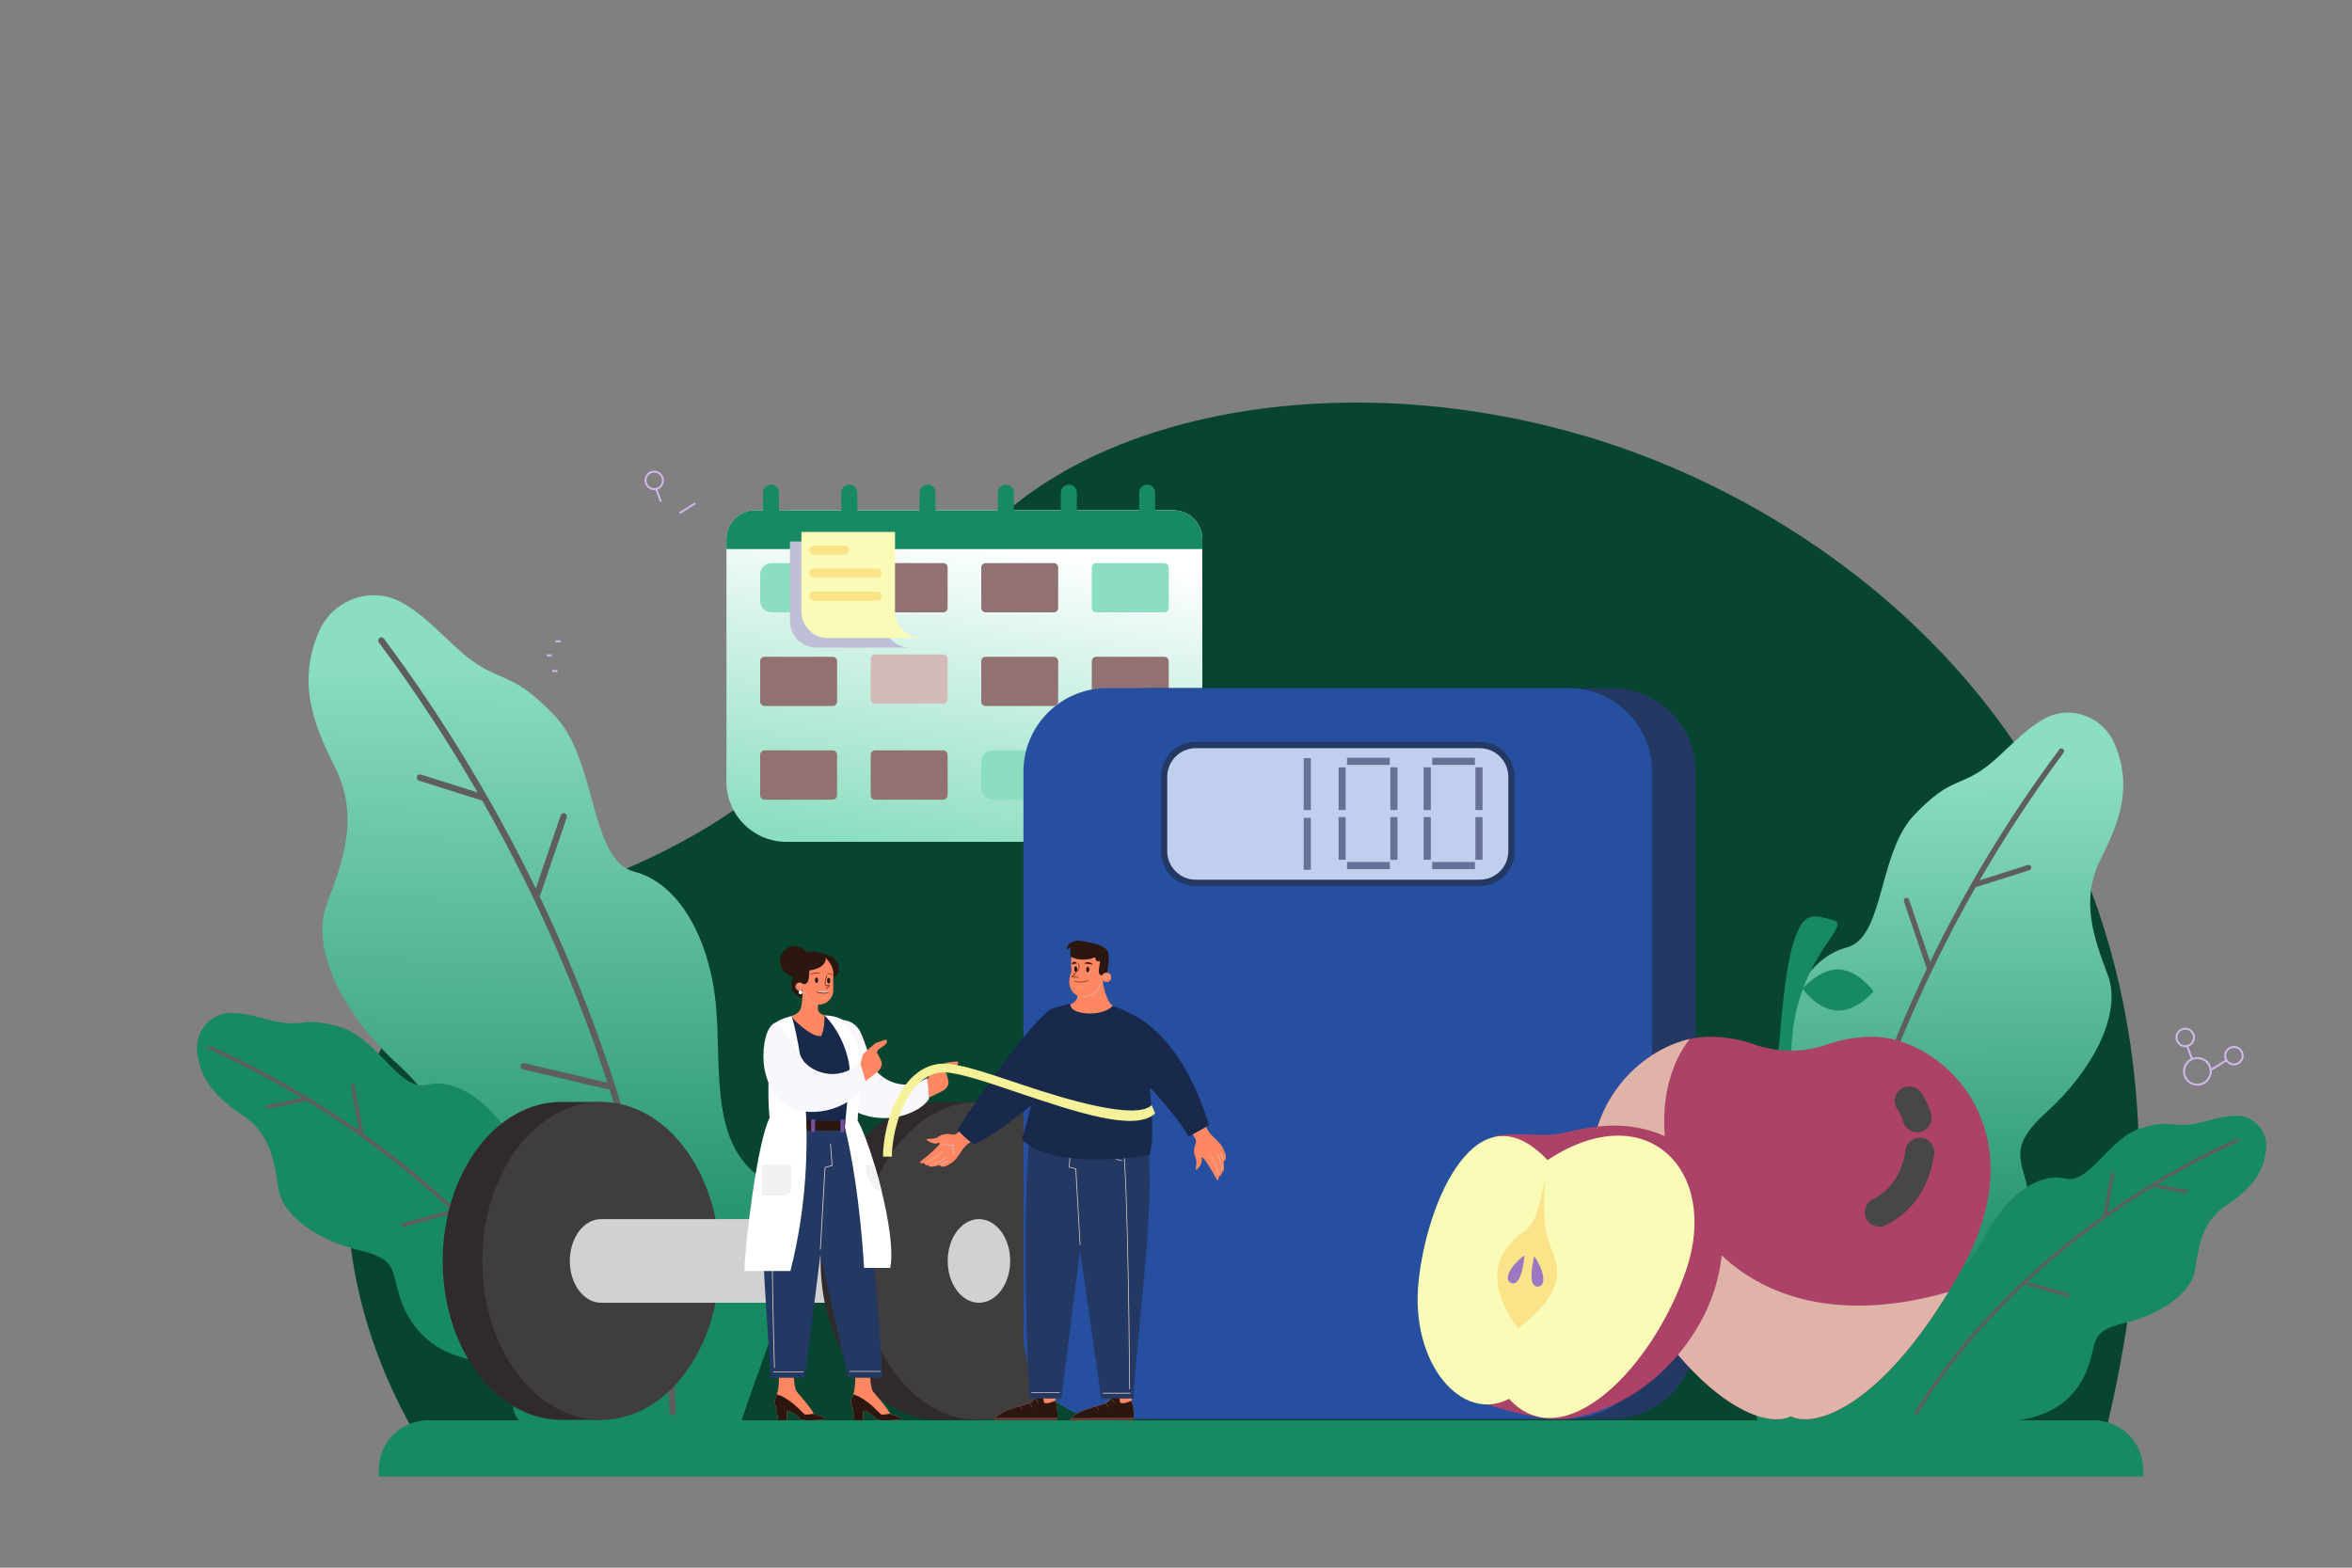 <svg version="1.2" xmlns="http://www.w3.org/2000/svg" viewBox="0 0 3000 2000" width="3000" height="2000">
	<rect x="0" y="0" width="3000" height="2000" fill="#808080" stroke="none"/>
	<title>nutritionist_4</title>
	<defs>
		<linearGradient id="g1" x2="1" gradientUnits="userSpaceOnUse" gradientTransform="matrix(10.289,-808.162,474.713,6.044,581.506,1650.994)">
			<stop offset="0" stop-color="#188a63"/>
			<stop offset="1" stop-color="#8cdec1"/>
		</linearGradient>
		<linearGradient id="g2" x2="1" gradientUnits="userSpaceOnUse" gradientTransform="matrix(1,0,0,.838,662.297,1779.234)">
			<stop offset="0" stop-color="#188a63"/>
			<stop offset="1" stop-color="#8cdec1"/>
		</linearGradient>
		<linearGradient id="g3" x2="1" gradientUnits="userSpaceOnUse" gradientTransform="matrix(60.581,-400.63,525.977,79.536,949.039,1051.592)">
			<stop offset="0" stop-color="#8cdec1"/>
			<stop offset="1" stop-color="#ffffff"/>
		</linearGradient>
		<linearGradient id="g4" x2="1" gradientUnits="userSpaceOnUse" gradientTransform="matrix(-8.741,-686.582,403.297,-5.134,2548.598,1666.674)">
			<stop offset="0" stop-color="#188a63"/>
			<stop offset="1" stop-color="#8cdec1"/>
		</linearGradient>
		<linearGradient id="g5" x2="1" gradientUnits="userSpaceOnUse" gradientTransform="matrix(1,0,0,.838,2531.696,1848.822)">
			<stop offset="0" stop-color="#188a63"/>
			<stop offset="1" stop-color="#188a63"/>
		</linearGradient>
		<linearGradient id="g6" x2="1" gradientUnits="userSpaceOnUse" gradientTransform="matrix(3.515,-4.121,2.773,2.366,1053.629,1261.787)">
			<stop offset="0" stop-color="#ff8762"/>
			<stop offset="1" stop-color="#ff5c47"/>
		</linearGradient>
		<linearGradient id="g7" x2="1" gradientUnits="userSpaceOnUse" gradientTransform="matrix(5.188,-6.027,3.354,2.887,1367.496,1246.126)">
			<stop offset="0" stop-color="#ff6b3d"/>
			<stop offset="1" stop-color="#ff8762"/>
		</linearGradient>
	</defs>
	<style>
		.s0 { fill: #074530 } 
		.s1 { fill: #d2b8ec } 
		.s2 { fill: url(#g1) } 
		.s3 { fill: #5e5e5e } 
		.s4 { fill: url(#g2) } 
		.s5 { fill: #302a2b } 
		.s6 { fill: #3f3d3d } 
		.s7 { fill: #d1d1d1 } 
		.s8 { fill: url(#g3) } 
		.s9 { fill: #188a63 } 
		.s10 { fill: #8cdec1 } 
		.s11 { fill: #917171 } 
		.s12 { fill: #d4baba } 
		.s13 { fill: #bfbfd9 } 
		.s14 { fill: #f9fbb7 } 
		.s15 { fill: #fbe38a } 
		.s16 { fill: #233862 } 
		.s17 { fill: #274f9f } 
		.s18 { fill: #c0cfed } 
		.s19 { fill: #677198 } 
		.s20 { fill: url(#g4) } 
		.s21 { fill: url(#g5) } 
		.s22 { fill: #ad4269 } 
		.s23 { fill: #e0b3a8 } 
		.s24 { fill: #474747 } 
		.s25 { fill: #ff8762 } 
		.s26 { fill: #18294c } 
		.s27 { fill: #2b1710 } 
		.s28 { fill: #faf7fc } 
		.s29 { fill: #d9d9d9 } 
		.s30 { fill: #e0c9c0 } 
		.s31 { fill: url(#g6) } 
		.s32 { fill: #ff7e57 } 
		.s33 { fill: #ffffff } 
		.s34 { fill: #754fa6 } 
		.s35 { fill: #2743b3 } 
		.s36 { fill: #f1f1f1 } 
		.s37 { fill: #693e2f } 
		.s38 { fill: url(#g7) } 
		.s39 { fill: #f4f199 } 
		.s40 { fill: #9a78c2 } 
	</style>
	<g id="_Artboards_">
	</g>
	<g id="Layer 1">
		<g id="&lt;Group&gt;">
		</g>
		<g id="&lt;Group&gt;">
			<g id="&lt;Group&gt;">
				<g id="&lt;Group&gt;">
					<path id="&lt;Path&gt;" class="s0" d="m2101 583.3c-318.7-123.4-677.5-77.5-844 94.7-166.5 172.3-195.2 338.8-525.3 456.5-330.2 117.7-344.5 445-203.9 691.8l2156 8.7c189.4-766.5-264.1-1128.2-582.8-1251.7z"/>
				</g>
				<g id="&lt;Group&gt;">
				</g>
			</g>
			<g id="&lt;Group&gt;">
				<g id="&lt;Group&gt;">
					<g id="&lt;Group&gt;">
					</g>
				</g>
			</g>
			<g id="&lt;Group&gt;">
				<g id="&lt;Group&gt;">
					<g id="&lt;Group&gt;">
					</g>
				</g>
			</g>
			<g id="&lt;Group&gt;">
				<g id="&lt;Group&gt;">
					<g id="&lt;Group&gt;">
						<g id="&lt;Group&gt;">
						</g>
					</g>
				</g>
				<g id="&lt;Group&gt;">
					<g id="&lt;Group&gt;">
						<g id="&lt;Group&gt;">
						</g>
					</g>
				</g>
			</g>
			<g id="&lt;Group&gt;">
				<g id="&lt;Group&gt;">
					<g id="&lt;Group&gt;">
						<g id="&lt;Group&gt;">
						</g>
					</g>
				</g>
				<g id="&lt;Group&gt;">
					<g id="&lt;Group&gt;">
						<g id="&lt;Group&gt;">
						</g>
					</g>
				</g>
				<g id="&lt;Group&gt;">
					<g id="&lt;Group&gt;">
						<g id="&lt;Group&gt;">
						</g>
					</g>
				</g>
				<g id="&lt;Group&gt;">
					<g id="&lt;Group&gt;">
					</g>
				</g>
				<g id="&lt;Group&gt;">
					<g id="&lt;Group&gt;">
					</g>
				</g>
			</g>
			<g id="&lt;Group&gt;">
				<g id="&lt;Group&gt;">
					<g id="&lt;Group&gt;">
						<g id="&lt;Group&gt;">
						</g>
					</g>
				</g>
				<g id="&lt;Group&gt;">
					<g id="&lt;Group&gt;">
						<g id="&lt;Group&gt;">
							<path id="&lt;Compound Path&gt;" fill-rule="evenodd" class="s1" d="m843.5 621.4c-4.7 5-12.6 5.2-17.5 0.4-5-4.7-5.2-12.5-0.5-17.5 4.7-4.9 12.6-5.1 17.5-0.4 5 4.7 5.2 12.5 0.5 17.5zm-16.2-15.4c-3.8 4-3.6 10.3 0.4 14.1 3.9 3.7 10.2 3.6 14-0.4 3.8-4 3.6-10.3-0.4-14-3.9-3.8-10.2-3.6-14 0.3z"/>
						</g>
					</g>
				</g>
				<g id="&lt;Group&gt;">
					<g id="&lt;Group&gt;">
						<g id="&lt;Group&gt;">
						</g>
					</g>
				</g>
				<g id="&lt;Group&gt;">
					<g id="&lt;Group&gt;">
						<path id="&lt;Path&gt;" class="s1" d="m844.2 639.6l-2.3 0.9-6.2-16.3 2.3-0.9z"/>
					</g>
				</g>
				<g id="&lt;Group&gt;">
					<g id="&lt;Group&gt;">
						<path id="&lt;Path&gt;" class="s1" d="m887.4 643.2l-19.9 12.4-1.3-2.1 19.9-12.4z"/>
					</g>
				</g>
			</g>
			<g id="&lt;Group&gt;">
				<g id="&lt;Group&gt;">
					<g id="&lt;Group&gt;">
						<g id="&lt;Group&gt;">
							<path id="&lt;Compound Path&gt;" fill-rule="evenodd" class="s1" d="m2816 1379.4c-6.9 7.3-18.5 7.6-25.8 0.6-7.4-6.9-7.7-18.5-0.7-25.8 6.9-7.3 18.5-7.6 25.9-0.7 7.3 7 7.6 18.6 0.6 25.9zm-24.7-23.5c-6 6.3-5.8 16.3 0.5 22.4 6.4 6 16.4 5.7 22.4-0.6 6-6.3 5.8-16.4-0.5-22.4-6.4-6-16.4-5.8-22.4 0.6z"/>
						</g>
					</g>
				</g>
				<g id="&lt;Group&gt;">
					<g id="&lt;Group&gt;">
						<g id="&lt;Group&gt;">
							<path id="&lt;Compound Path&gt;" fill-rule="evenodd" class="s1" d="m2796.2 1332.1c-4.7 4.9-12.5 5.1-17.5 0.4-4.9-4.7-5.1-12.6-0.4-17.5 4.7-5 12.5-5.2 17.5-0.4 5 4.7 5.2 12.5 0.4 17.5zm-16.1-15.4c-3.8 4-3.6 10.3 0.3 14 4 3.8 10.3 3.6 14.1-0.3 3.7-4 3.6-10.3-0.4-14.1-4-3.7-10.3-3.6-14 0.4z"/>
						</g>
					</g>
				</g>
				<g id="&lt;Group&gt;">
					<g id="&lt;Group&gt;">
						<g id="&lt;Group&gt;">
							<path id="&lt;Compound Path&gt;" fill-rule="evenodd" class="s1" d="m2858.4 1355.3c-4.8 5-12.6 5.2-17.6 0.5-4.9-4.7-5.1-12.6-0.4-17.5 4.7-5 12.6-5.2 17.5-0.5 5 4.7 5.2 12.6 0.5 17.5zm-16.2-15.3c-3.8 3.9-3.6 10.2 0.3 14 4 3.8 10.3 3.6 14.1-0.4 3.7-3.9 3.6-10.2-0.4-14-4-3.8-10.3-3.6-14 0.4z"/>
						</g>
					</g>
				</g>
				<g id="&lt;Group&gt;">
					<g id="&lt;Group&gt;">
						<path id="&lt;Path&gt;" class="s1" d="m2797 1350.3l-2.3 0.8-6.2-16.3 2.3-0.9z"/>
					</g>
				</g>
				<g id="&lt;Group&gt;">
					<g id="&lt;Group&gt;">
						<path id="&lt;Path&gt;" class="s1" d="m2840.2 1353.9l-19.9 12.3-1.3-2.1 19.9-12.3z"/>
					</g>
				</g>
			</g>
			<g id="&lt;Group&gt;">
				<g id="&lt;Group&gt;">
					<g id="&lt;Group&gt;">
						<g id="&lt;Group&gt;">
						</g>
					</g>
				</g>
				<g id="&lt;Group&gt;">
					<g id="&lt;Group&gt;">
					</g>
				</g>
				<g id="&lt;Group&gt;">
					<g id="&lt;Group&gt;">
						<g id="&lt;Group&gt;">
						</g>
					</g>
				</g>
			</g>
			<g id="&lt;Group&gt;">
				<g id="&lt;Group&gt;">
					<g id="&lt;Group&gt;">
						<g id="&lt;Group&gt;">
						</g>
					</g>
				</g>
				<g id="&lt;Group&gt;">
					<g id="&lt;Group&gt;">
					</g>
				</g>
				<g id="&lt;Group&gt;">
					<g id="&lt;Group&gt;">
						<path id="&lt;Path&gt;" class="s1" d="m715.1 819.4h-6.6v-2.4h6.6z"/>
					</g>
				</g>
				<g id="&lt;Group&gt;">
					<g id="&lt;Group&gt;">
						<path id="&lt;Path&gt;" class="s1" d="m703.9 837.3h-6.5v-2.5h6.5z"/>
					</g>
				</g>
				<g id="&lt;Group&gt;">
					<g id="&lt;Group&gt;">
						<path id="&lt;Path&gt;" class="s1" d="m711 857.3h-6.6v-2.4h6.6z"/>
					</g>
				</g>
				<g id="&lt;Group&gt;">
					<g id="&lt;Group&gt;">
					</g>
				</g>
				<g id="&lt;Group&gt;">
					<g id="&lt;Group&gt;">
					</g>
				</g>
			</g>
			<g id="&lt;Group&gt;">
				<g id="&lt;Group&gt;">
					<g id="&lt;Group&gt;">
					</g>
				</g>
				<g id="&lt;Group&gt;">
					<g id="&lt;Group&gt;">
					</g>
				</g>
				<g id="&lt;Group&gt;">
					<g id="&lt;Group&gt;">
					</g>
				</g>
			</g>
			<g id="&lt;Group&gt;">
				<g id="&lt;Group&gt;">
					<g id="&lt;Group&gt;">
						<g id="&lt;Group&gt;">
						</g>
					</g>
				</g>
				<g id="&lt;Group&gt;">
					<g id="&lt;Group&gt;">
					</g>
				</g>
			</g>
			<g id="&lt;Group&gt;">
				<g id="&lt;Group&gt;">
					<g id="&lt;Group&gt;">
					</g>
				</g>
				<g id="&lt;Group&gt;">
					<g id="&lt;Group&gt;">
						<g id="&lt;Group&gt;">
						</g>
					</g>
				</g>
				<g id="&lt;Group&gt;">
					<g id="&lt;Group&gt;">
						<g id="&lt;Group&gt;">
						</g>
					</g>
				</g>
				<g id="&lt;Group&gt;">
					<g id="&lt;Group&gt;">
					</g>
				</g>
				<g id="&lt;Group&gt;">
					<g id="&lt;Group&gt;">
					</g>
				</g>
				<g id="&lt;Group&gt;">
					<g id="&lt;Group&gt;">
					</g>
				</g>
				<g id="&lt;Group&gt;">
					<g id="&lt;Group&gt;">
					</g>
				</g>
				<g id="&lt;Group&gt;">
					<g id="&lt;Group&gt;">
					</g>
				</g>
				<g id="&lt;Group&gt;">
					<g id="&lt;Group&gt;">
					</g>
				</g>
				<g id="&lt;Group&gt;">
					<g id="&lt;Group&gt;">
					</g>
				</g>
				<g id="&lt;Group&gt;">
					<g id="&lt;Group&gt;">
					</g>
				</g>
			</g>
			<g id="&lt;Group&gt;">
				<g id="&lt;Group&gt;">
					<g id="&lt;Group&gt;">
						<g id="&lt;Group&gt;">
						</g>
					</g>
				</g>
				<g id="&lt;Group&gt;">
					<g id="&lt;Group&gt;">
					</g>
				</g>
				<g id="&lt;Group&gt;">
					<g id="&lt;Group&gt;">
					</g>
				</g>
			</g>
			<g id="&lt;Group&gt;">
				<g id="&lt;Group&gt;">
					<g id="&lt;Group&gt;">
						<g id="&lt;Group&gt;">
						</g>
					</g>
				</g>
				<g id="&lt;Group&gt;">
					<g id="&lt;Group&gt;">
					</g>
				</g>
				<g id="&lt;Group&gt;">
					<g id="&lt;Group&gt;">
					</g>
				</g>
				<g id="&lt;Group&gt;">
					<g id="&lt;Group&gt;">
						<g id="&lt;Group&gt;">
						</g>
					</g>
				</g>
			</g>
			<g id="&lt;Group&gt;">
				<path id="&lt;Mesh&gt;" class="s2" d="m406.9 805.5c-28.8 66.5-5.7 121.1 20.2 172.9 31.8 63.6 10.6 118.8-10.6 176.1-21.3 57.2 23.3 142.1 91.2 203.6 67.9 61.5 31.8 74.3 23.3 148.5-6.6 57.7 8.6 110.3 52.6 157.8 12.6 13.6 27.5 26.8 45 39.5 78.5 57.3-10.6 82.7 46.7 118.8q0.3 0.2 0.6 0.4c0.1-72.5 14.9-139.1 31.5-199.8 17.7-67 37-101.1 0.7-141.4-4.4-4.4-8.9-9.1-13.5-14.1-55.3-61.7-58.7-160-44.2-235.6q-0.3-3-0.7-6c11.1-73.2 8.6-138.6-27.5-183q-1.3-1.5-2.6-2.9c-29-35.6-34.2-109.1-28.1-178.1 0.6-9.1 1.6-17.7 2.7-25.4-24.5-19.8-50-50.6-82.2-68.4-31.1-17.1-68.6-9-91.3 15.8-5.6 6.1-10.3 13.3-13.8 21.3zm184.6 56.7c-6.1 69-0.9 142.5 28.1 178.1q1.3 1.4 2.6 2.9c36.1 44.4 38.6 109.8 27.5 183q0.4 3 0.7 6c-14.5 75.6-11.1 173.9 44.2 235.6 4.6 5 9.1 9.7 13.5 14.1 36.3 40.3 17 74.4-0.7 141.4-16.6 60.7-31.4 127.3-31.5 199.8 58.2 35.4 264.5 6 264.5 6 55.2-171.9 118.8-277.9 40.3-320.4-78.4-42.4-59.4-146.3-67.8-229.1-8.5-82.7-46.7-152.7-104-167.6-50.8-13.1-48.2-114.9-85.5-177.7-4.8-7.9-10.1-15.2-16.3-21.7-55.2-57.3-65.8-40.3-108.2-72.1q-2.4-1.8-4.7-3.7c-1.1 7.7-2.1 16.3-2.7 25.4z"/>
				<g id="&lt;Group&gt;" style="mix-blend-mode: screen">
					<g id="&lt;Group&gt;">
						<path id="&lt;Path&gt;" class="s3" d="m864.6 1468.3c-2.1-0.7-4.5 0.4-5.2 2.5l-29 85.3c-4-18.7-8.5-38.2-13.6-58.4-23.8-94.9-63.3-217.8-128.5-354.1q0.4-0.5 0.6-1.1l34-99.7c0.7-2.1-0.4-4.4-2.6-5.2-2.1-0.7-4.4 0.5-5.1 2.6l-31.8 93.3c-49.1-101.1-112.3-209.3-193.7-318.8-1.3-1.8-3.9-2.1-5.7-0.8-1.8 1.3-2.1 3.9-0.8 5.7 48.1 64.6 89.8 128.8 126 191.4l-72.3-22.8c-2.2-0.7-4.4 0.5-5.1 2.6-0.7 2.2 0.5 4.4 2.6 5.1l80.6 25.5q0.1 0 0.1 0c75 131.4 125.6 255.2 159.7 359.9l-105.9-25c-2.2-0.5-4.4 0.9-4.9 3.1-0.5 2.2 0.9 4.3 3 4.9l108.2 25.4q0.5 0.1 1 0.1 0.7 0 1.3-0.2c12.7 39.6 23 76.4 31.4 109.7 6.3 25.3 11.7 49.3 16.4 72-0.1 0.9 0.1 1.8 0.5 2.5 28.2 138.4 27.8 226.6 27.8 227.6 0 2.3 1.8 4.1 4.1 4.1q0 0 0 0c2.2 0 4.1-1.8 4.1-4 0-1 0.4-90.2-28.1-229.8l33.4-98.3c0.7-2.1-0.4-4.4-2.5-5.1z"/>
					</g>
				</g>
			</g>
			<g id="&lt;Group&gt;">
				<path id="&lt;Mesh&gt;" class="s4" d="m251.4 1341c4.1 42.2 31.4 63.6 59.3 82.8 34.4 23.6 39.1 57.8 44.5 93.2 5.4 35.3 52.2 66.1 104.4 78.4 52.2 12.2 37.4 29 54.1 69.4 16.7 40.4 49.4 66.2 105.8 73.3 46.2 5.8 28.9 32.5 42.7 43.2 3.1 2.4 7.7 4 14.9 4.4 39.5 2.2 162.9-27.3 162.9-27.3-20.5-103.6-43.3-220.5-95.5-220-52.2 0.5-71.9-58.1-99.7-98.1-27.8-39.9-67.2-64.9-100.7-56.3-29.8 7.7-57.2-45.2-94.1-66.7-4.7-2.7-9.5-5-14.6-6.5-44.4-13.7-45-2-75.8-6.3-18.8-2.6-42-12.3-64.9-12.2-20.8 0-37.6 14.8-42.2 33.9-1.2 4.7-1.6 9.7-1.1 14.8z"/>
				<g id="&lt;Group&gt;" style="mix-blend-mode: screen">
					<g id="&lt;Group&gt;">
						<path id="&lt;Path&gt;" class="s3" d="m738.6 1734c-0.4-0.6-34.5-62.8-109.2-142.8-39-41.8-94.1-93.5-166.1-144.8q0.1-0.4 0-0.8l-10.9-60.6c-0.2-1.3-1.4-2.2-2.7-2-1.3 0.3-2.2 1.5-2 2.8l10.2 56.8c-53.8-37.9-116.8-75.4-189.5-108.3-1.2-0.6-2.6 0-3.1 1.2-0.6 1.2 0 2.6 1.2 3.1 42.9 19.5 82.4 40.5 118.7 62.3l-43.5 8.8c-1.3 0.3-2.1 1.5-1.8 2.8 0.2 1.3 1.5 2.1 2.8 1.9l48.4-9.9q0.1 0 0.1 0c75.6 46.1 136.6 95.1 183.7 139l-61.2 17.3c-1.3 0.3-2 1.6-1.7 2.9 0.4 1.3 1.7 2 3 1.6l62.6-17.6q0.2-0.1 0.5-0.2 0.3-0.2 0.6-0.5c17.7 16.7 33.4 32.6 47.1 47.3 74.4 79.6 108.3 141.4 108.6 142 0.6 1.1 2.1 1.6 3.2 0.9q0 0 0 0c1.2-0.6 1.6-2 1-3.2z"/>
					</g>
				</g>
			</g>
			<g id="&lt;Group&gt;">
				<g id="&lt;Group&gt;">
					<path id="&lt;Path&gt;" class="s5" d="m716.1 1811.4c-83.6 0-151.4-90.8-151.4-202.8 0-112 67.8-202.8 151.4-202.8h50.5v405.6z"/>
				</g>
				<g id="&lt;Group&gt;">
					<path id="&lt;Path&gt;" class="s6" d="m918 1608.6c0 112-67.8 202.8-151.4 202.8-83.6 0-151.4-90.8-151.4-202.8 0-112 67.8-202.8 151.4-202.8 83.6 0 151.4 90.8 151.4 202.8z"/>
				</g>
				<g id="&lt;Group&gt;">
					<path id="&lt;Path&gt;" class="s7" d="m1158.8 1555.3h-392.2c-22 0-39.8 23.9-39.8 53.3 0 29.5 17.8 53.4 39.8 53.4h391.2z"/>
				</g>
				<g id="&lt;Group&gt;">
					<path id="&lt;Path&gt;" class="s5" d="m1198.2 1811.4c-83.7 0-151.5-90.8-151.5-202.8 0-112 67.8-202.8 151.5-202.8h50.5v405.6z"/>
				</g>
				<g id="&lt;Group&gt;">
					<path id="&lt;Path&gt;" class="s6" d="m1400.1 1608.6c0 112-67.8 202.8-151.4 202.8-83.7 0-151.5-90.8-151.5-202.8 0-112 67.8-202.8 151.5-202.8 83.6 0 151.4 90.8 151.4 202.8z"/>
				</g>
				<g id="&lt;Group&gt;">
					<path id="&lt;Path&gt;" class="s7" d="m1288.5 1608.6c0 29.5-17.8 53.4-39.8 53.4-22 0-39.9-23.9-39.9-53.4 0-29.4 17.9-53.3 39.9-53.3 22 0 39.8 23.9 39.8 53.3z"/>
				</g>
			</g>
			<g id="&lt;Group&gt;">
				<g id="&lt;Group&gt;">
					<g id="&lt;Group&gt;">
						<path id="&lt;Mesh&gt;" class="s8" d="m926.6 687.9q0 154.8 0 309.6c0 21.1 8.6 40.3 22.4 54.1 13.9 13.8 33 22.4 54.1 22.4q6.1 0 12.2 0c-10.7-15.6-16.4-36.4-16.2-59.2 0.8-111.7 1.5-223.5 2.2-335.2 0.1-11.1 3-21.1 8.3-28.6q-23 0-46 0c-10.2 0-19.4 4.1-26.1 10.8-6.7 6.7-10.9 15.9-10.9 26.1zm74.7-8.3c-0.7 111.7-1.4 223.5-2.2 335.2-0.2 22.8 5.5 43.6 16.2 59.2q220.9 0 441.8 0c21.1 0 40.3-8.6 54.1-22.4 13.8-13.8 22.4-33 22.4-54.1q0-154.8 0-309.6c0-10.2-4.1-19.4-10.8-26.1-6.7-6.7-16-10.8-26.2-10.8q-243.5 0-487 0c-5.3 7.5-8.2 17.5-8.3 28.6z"/>
						<g id="&lt;Group&gt;">
							<path id="&lt;Path&gt;" class="s9" d="m1496.8 651h-533.4c-20.3 0-36.8 16.4-36.8 36.7v12.8h607v-12.8c0-20.3-16.5-36.7-36.8-36.7z"/>
						</g>
						<g id="&lt;Group&gt;">
							<path id="&lt;Path&gt;" class="s9" d="m983.4 681.6c-5.7 0-10.3-4.6-10.3-10.2v-42.9c0-5.7 4.6-10.2 10.3-10.2 5.6 0 10.2 4.5 10.2 10.2v42.9c0 5.6-4.6 10.2-10.2 10.2z"/>
						</g>
						<g id="&lt;Group&gt;">
							<path id="&lt;Path&gt;" class="s9" d="m1083.2 681.6c-5.6 0-10.2-4.6-10.2-10.2v-42.9c0-5.7 4.6-10.2 10.2-10.2 5.7 0 10.3 4.5 10.3 10.2v42.9c0 5.6-4.6 10.2-10.3 10.2z"/>
						</g>
						<g id="&lt;Group&gt;">
							<path id="&lt;Path&gt;" class="s9" d="m1183.1 681.6c-5.6 0-10.2-4.6-10.2-10.2v-42.9c0-5.7 4.6-10.2 10.2-10.2 5.7 0 10.2 4.5 10.2 10.2v42.9c0 5.6-4.5 10.2-10.2 10.2z"/>
						</g>
						<g id="&lt;Group&gt;">
							<path id="&lt;Path&gt;" class="s9" d="m1283 681.6c-5.6 0-10.2-4.6-10.2-10.2v-42.9c0-5.7 4.6-10.2 10.2-10.2 5.6 0 10.2 4.5 10.2 10.2v42.9c0 5.6-4.6 10.2-10.2 10.2z"/>
						</g>
						<g id="&lt;Group&gt;">
							<path id="&lt;Path&gt;" class="s9" d="m1363.3 681.6c-5.7 0-10.2-4.6-10.2-10.2v-42.9c0-5.7 4.5-10.2 10.2-10.2 5.6 0 10.2 4.5 10.2 10.2v42.9c0 5.6-4.6 10.2-10.2 10.2z"/>
						</g>
						<g id="&lt;Group&gt;">
							<path id="&lt;Path&gt;" class="s9" d="m1463.2 681.6c-5.7 0-10.2-4.6-10.2-10.2v-42.9c0-5.7 4.5-10.2 10.2-10.2 5.6 0 10.2 4.5 10.2 10.2v42.9c0 5.6-4.6 10.2-10.2 10.2z"/>
						</g>
						<g id="&lt;Group&gt;">
							<path id="&lt;Path&gt;" class="s10" d="m1053.3 781.2h-69.4c-7.9 0-14.3-6.4-14.3-14.3v-34.2c0-7.9 6.4-14.3 14.3-14.3h69.4c7.9 0 14.4 6.4 14.4 14.3v34.2c0 7.9-6.5 14.3-14.4 14.3z"/>
						</g>
						<g id="&lt;Group&gt;" style="mix-blend-mode: screen">
							<path id="&lt;Path&gt;" class="s11" d="m1062 900.7h-86.8c-3.1 0-5.6-2.5-5.6-5.7v-51.5c0-3.1 2.5-5.6 5.6-5.6h86.8c3.1 0 5.7 2.5 5.7 5.6v51.5c0 3.2-2.6 5.7-5.7 5.7z"/>
						</g>
						<g id="&lt;Group&gt;" style="mix-blend-mode: screen">
							<path id="&lt;Path&gt;" class="s11" d="m1062 1020.2h-86.8c-3.1 0-5.6-2.6-5.6-5.7v-51.5c0-3.1 2.5-5.7 5.6-5.7h86.8c3.1 0 5.7 2.6 5.7 5.7v51.5c0 3.1-2.6 5.7-5.7 5.7z"/>
						</g>
						<g id="&lt;Group&gt;" style="mix-blend-mode: screen">
							<path id="&lt;Path&gt;" class="s11" d="m1203 781.2h-86.8c-3.1 0-5.6-2.5-5.6-5.6v-51.5c0-3.2 2.5-5.7 5.6-5.7h86.8c3.1 0 5.7 2.5 5.7 5.7v51.5c0 3.1-2.6 5.6-5.7 5.6z"/>
						</g>
						<g id="&lt;Group&gt;" style="mix-blend-mode: screen">
							<path id="&lt;Path&gt;" class="s12" d="m1203 897.7h-86.8c-3.1 0-5.6-2.5-5.6-5.7v-51.5c0-3.1 2.5-5.6 5.6-5.6h86.8c3.1 0 5.7 2.5 5.7 5.6v51.5c0 3.2-2.6 5.7-5.7 5.7z"/>
						</g>
						<g id="&lt;Group&gt;" style="mix-blend-mode: screen">
							<path id="&lt;Path&gt;" class="s11" d="m1203 1020.2h-86.8c-3.1 0-5.6-2.6-5.6-5.7v-51.5c0-3.1 2.5-5.7 5.6-5.7h86.8c3.1 0 5.7 2.6 5.7 5.7v51.5c0 3.1-2.6 5.7-5.7 5.7z"/>
						</g>
						<g id="&lt;Group&gt;" style="mix-blend-mode: screen">
							<path id="&lt;Path&gt;" class="s11" d="m1344 781.2h-86.7c-3.2 0-5.7-2.5-5.7-5.6v-51.5c0-3.2 2.5-5.7 5.7-5.7h86.7c3.1 0 5.7 2.5 5.7 5.7v51.5c0 3.1-2.6 5.6-5.7 5.6z"/>
						</g>
						<g id="&lt;Group&gt;" style="mix-blend-mode: screen">
							<path id="&lt;Path&gt;" class="s11" d="m1344 900.7h-86.7c-3.2 0-5.7-2.5-5.7-5.7v-51.5c0-3.1 2.5-5.6 5.7-5.6h86.7c3.1 0 5.7 2.5 5.7 5.6v51.5c0 3.2-2.6 5.7-5.7 5.7z"/>
						</g>
						<g id="&lt;Group&gt;">
							<path id="&lt;Path&gt;" class="s10" d="m1335.3 1020.2h-69.4c-7.9 0-14.3-6.4-14.3-14.3v-34.2c0-8 6.4-14.4 14.3-14.4h69.4c8 0 14.4 6.4 14.4 14.4v34.2c0 7.9-6.4 14.3-14.4 14.3z"/>
						</g>
						<g id="&lt;Group&gt;" style="mix-blend-mode: screen">
							<path id="&lt;Path&gt;" class="s10" d="m1485 781.2h-86.7c-3.2 0-5.7-2.5-5.7-5.6v-51.5c0-3.2 2.5-5.7 5.7-5.7h86.7c3.1 0 5.7 2.5 5.7 5.7v51.5c0 3.1-2.6 5.6-5.7 5.6z"/>
						</g>
						<g id="&lt;Group&gt;" style="mix-blend-mode: screen">
							<path id="&lt;Path&gt;" class="s11" d="m1485 900.7h-86.7c-3.2 0-5.7-2.5-5.7-5.7v-51.5c0-3.1 2.5-5.6 5.7-5.6h86.7c3.1 0 5.7 2.5 5.7 5.6v51.5c0 3.2-2.6 5.7-5.7 5.7z"/>
						</g>
						<g id="&lt;Group&gt;" style="mix-blend-mode: screen">
							<path id="&lt;Path&gt;" class="s11" d="m1485 1020.2h-86.7c-3.2 0-5.7-2.6-5.7-5.7v-51.5c0-3.1 2.5-5.7 5.7-5.7h86.7c3.1 0 5.7 2.6 5.7 5.7v51.5c0 3.1-2.6 5.7-5.7 5.7z"/>
						</g>
					</g>
					<g id="&lt;Group&gt;">
					</g>
				</g>
				<g id="&lt;Group&gt;">
					<g id="&lt;Group&gt;" style="mix-blend-mode: multiply">
						<g id="&lt;Group&gt;">
							<path id="&lt;Path&gt;" class="s13" d="m1127.1 792.5v-101.7h-119.5v101.7c0 18.6 15.1 33.7 33.7 33.7h119.5c-18.6 0-33.7-15.1-33.7-33.7z"/>
						</g>
					</g>
					<g id="&lt;Group&gt;">
						<path id="&lt;Path&gt;" class="s14" d="m1141.6 780.2v-101.6h-119.4v101.6c0 18.6 15.1 33.7 33.7 33.7h119.5c-18.7 0-33.8-15.1-33.8-33.7z"/>
					</g>
					<g id="&lt;Group&gt;">
						<path id="&lt;Path&gt;" class="s15" d="m1077.1 707.7h-38.8c-3.3 0-5.9-2.7-5.9-5.9 0-3.2 2.6-5.9 5.9-5.9h38.8c3.2 0 5.9 2.7 5.9 5.9 0 3.2-2.7 5.9-5.9 5.9z"/>
					</g>
					<g id="&lt;Group&gt;">
						<path id="&lt;Path&gt;" class="s15" d="m1119 737h-80.7c-3.3 0-5.9-2.6-5.9-5.8 0-3.3 2.6-5.9 5.9-5.9h80.7c3.2 0 5.9 2.6 5.9 5.9 0 3.2-2.7 5.8-5.9 5.8z"/>
					</g>
					<g id="&lt;Group&gt;">
						<path id="&lt;Path&gt;" class="s15" d="m1119 766.4h-80.7c-3.3 0-5.9-2.6-5.9-5.9 0-3.2 2.6-5.8 5.9-5.8h80.7c3.2 0 5.9 2.6 5.9 5.8 0 3.3-2.7 5.9-5.9 5.9z"/>
					</g>
				</g>
			</g>
			<g id="&lt;Group&gt;">
				<g id="&lt;Group&gt;">
					<path id="&lt;Path&gt;" class="s16" d="m2056.2 1810.2h-588.5c-58.9 0-106.7-47.8-106.7-106.7v-719c0-58.9 47.8-106.6 106.7-106.6h588.5c58.9 0 106.6 47.7 106.6 106.6v719c0 58.9-47.7 106.7-106.6 106.7z"/>
				</g>
				<g id="&lt;Group&gt;">
					<path id="&lt;Path&gt;" class="s17" d="m2000.6 1810.2h-588.5c-58.9 0-106.7-47.8-106.7-106.7v-719c0-58.9 47.8-106.6 106.7-106.6h588.5c58.9 0 106.6 47.7 106.6 106.6v719c0 58.9-47.7 106.7-106.6 106.7z"/>
				</g>
				<g id="&lt;Group&gt;">
					<g id="&lt;Group&gt;">
						<path id="&lt;Path&gt;" class="s16" d="m1480.9 1086.2v-95.5c0-24.4 19.7-44.1 44.1-44.1h362.7c24.4 0 44.1 19.7 44.1 44.1v95.5c0 24.3-19.7 44.1-44.1 44.1h-362.7c-24.4 0-44.1-19.8-44.1-44.1z"/>
					</g>
					<g id="&lt;Group&gt;">
						<path id="&lt;Path&gt;" class="s18" d="m1887.3 1122.3h-362c-20.1 0-36.5-16.3-36.5-36.5v-94.7c0-20.2 16.4-36.6 36.5-36.6h362c20.2 0 36.6 16.4 36.6 36.6v94.7c0 20.2-16.4 36.5-36.6 36.5z"/>
					</g>
					<g id="&lt;Group&gt;">
						<g id="&lt;Group&gt;">
							<path id="&lt;Path&gt;" class="s19" d="m1891 1033.4h-9.1v-54.5h9.1z"/>
						</g>
						<g id="&lt;Group&gt;">
							<path id="&lt;Path&gt;" class="s19" d="m1826.8 975.8v-9.1h54.5v9.1z"/>
						</g>
						<g id="&lt;Group&gt;">
							<path id="&lt;Path&gt;" class="s19" d="m1826.8 1108.8v-9.1h54.5v9.1z"/>
						</g>
						<g id="&lt;Group&gt;">
							<path id="&lt;Path&gt;" class="s19" d="m1891 1096.9h-9.1v-54.5h9.1z"/>
						</g>
						<g id="&lt;Group&gt;">
							<path id="&lt;Path&gt;" class="s19" d="m1825 1033.4h-9.1v-54.5h9.1z"/>
						</g>
						<g id="&lt;Group&gt;">
							<path id="&lt;Path&gt;" class="s19" d="m1825 1096.9h-9.1v-54.5h9.1z"/>
						</g>
					</g>
					<g id="&lt;Group&gt;">
						<g id="&lt;Group&gt;">
							<path id="&lt;Path&gt;" class="s19" d="m1782.5 1033.4h-9.1v-54.5h9.1z"/>
						</g>
						<g id="&lt;Group&gt;">
							<path id="&lt;Path&gt;" class="s19" d="m1718.2 975.8v-9.1h54.5v9.1z"/>
						</g>
						<g id="&lt;Group&gt;">
							<path id="&lt;Path&gt;" class="s19" d="m1718.2 1108.8v-9.1h54.5v9.1z"/>
						</g>
						<g id="&lt;Group&gt;">
							<path id="&lt;Path&gt;" class="s19" d="m1782.5 1096.9h-9.1v-54.5h9.1z"/>
						</g>
						<g id="&lt;Group&gt;">
							<path id="&lt;Path&gt;" class="s19" d="m1716.4 1033.4h-9v-54.5h9z"/>
						</g>
						<g id="&lt;Group&gt;">
							<path id="&lt;Path&gt;" class="s19" d="m1716.4 1096.9h-9v-54.5h9z"/>
						</g>
					</g>
					<g id="&lt;Group&gt;">
						<g id="&lt;Group&gt;">
							<path id="&lt;Path&gt;" class="s19" d="m1672 1033.5h-9.1v-66.3h9.1z"/>
						</g>
						<g id="&lt;Group&gt;">
							<path id="&lt;Path&gt;" class="s19" d="m1672 1109.7h-9.1v-66.3h9.1z"/>
						</g>
					</g>
				</g>
			</g>
			<g id="&lt;Group&gt;">
				<path id="&lt;Mesh&gt;" class="s20" d="m2696.9 948.4c24.5 56.5 4.9 102.9-17.1 146.9-27 54-9 100.9 9 149.5 18 48.7-19.8 120.8-77.5 173.1-57.7 52.2-27 63-19.8 126.1 5.6 49.1-7.3 93.7-44.7 134.1-10.7 11.5-23.4 22.7-38.2 33.5-66.7 48.7 9 70.3-39.7 100.9q-0.2 0.2-0.5 0.4c-0.1-61.6-12.7-118.2-26.7-169.7-15.1-57-31.5-85.9-0.7-120.2q5.6-5.6 11.5-12c47-52.4 49.9-135.9 37.6-200.1q0.2-2.6 0.6-5.1c-9.5-62.2-7.3-117.8 23.3-155.5q1.1-1.3 2.2-2.5c24.6-30.2 29.1-92.6 23.9-151.3-0.5-7.7-1.3-15-2.3-21.5 20.8-16.8 42.5-43 69.9-58.1 26.3-14.6 58.2-7.7 77.5 13.4 4.7 5.2 8.7 11.3 11.7 18.1zm-156.8 48.1c5.2 58.7 0.7 121.1-23.9 151.3q-1.1 1.2-2.2 2.5c-30.6 37.7-32.8 93.3-23.3 155.5q-0.4 2.5-0.6 5.1c12.3 64.2 9.4 147.7-37.6 200.1q-5.9 6.4-11.5 12c-30.8 34.3-14.4 63.2 0.7 120.2 14 51.5 26.6 108.1 26.7 169.7-49.4 30.1-224.7 5-224.7 5-46.9-145.9-101-236-34.3-272.1 66.7-36 50.5-124.3 57.7-194.6 7.2-70.3 39.6-129.8 88.3-142.4 43.2-11.2 40.9-97.7 72.7-151 4-6.7 8.5-12.9 13.8-18.4 46.9-48.7 55.9-34.3 91.9-61.3q2-1.5 4-3.1c1 6.5 1.8 13.8 2.3 21.5z"/>
				<g id="&lt;Group&gt;" style="mix-blend-mode: screen">
					<g id="&lt;Group&gt;">
						<path id="&lt;Path&gt;" class="s3" d="m2308.1 1511.5c1.8-0.7 3.8 0.3 4.4 2.1l24.6 72.4c3.4-15.8 7.3-32.4 11.6-49.6 20.2-80.6 53.8-185 109.1-300.8q-0.3-0.4-0.5-0.9l-28.8-84.7c-0.6-1.8 0.4-3.8 2.2-4.4 1.8-0.6 3.7 0.4 4.3 2.2l27 79.2c41.7-85.9 95.4-177.8 164.6-270.8 1.1-1.5 3.3-1.8 4.8-0.7 1.5 1.2 1.9 3.3 0.7 4.8-40.8 55-76.3 109.5-107 162.7l61.4-19.4c1.8-0.6 3.8 0.4 4.3 2.2 0.6 1.8-0.4 3.8-2.2 4.4l-68.5 21.6q0 0-0.1 0c-63.7 111.6-106.7 216.8-135.6 305.7l89.9-21.2c1.9-0.4 3.8 0.8 4.2 2.6 0.4 1.9-0.7 3.7-2.6 4.2l-91.9 21.6q-0.4 0.1-0.8 0.1-0.6 0-1.1-0.2c-10.8 33.7-19.6 64.9-26.7 93.2-5.3 21.5-10 41.9-13.9 61.2 0.1 0.7-0.1 1.5-0.5 2.1-23.9 117.6-23.6 192.5-23.6 193.4 0 1.9-1.5 3.5-3.4 3.5q0 0 0 0c-1.9 0-3.5-1.6-3.5-3.5 0-0.8-0.3-76.6 23.9-195.2l-28.4-83.5c-0.7-1.8 0.3-3.7 2.1-4.3z"/>
					</g>
				</g>
			</g>
			<g id="&lt;Group&gt;">
				<path id="&lt;Mesh&gt;" class="s21" d="m2890.6 1466c-3.6 36.9-27.4 55.6-51.8 72.4-30 20.5-34.2 50.5-38.9 81.3-4.6 30.9-45.6 57.8-91.2 68.5-45.6 10.7-32.6 25.3-47.2 60.6-14.6 35.3-43.2 57.9-92.4 64.1-40.4 5.1-25.2 28.4-37.3 37.7-2.7 2.1-6.7 3.5-13 3.9-34.6 1.9-142.3-23.9-142.3-23.9 17.9-90.5 37.8-192.6 83.4-192.2 45.6 0.5 62.8-50.7 87.1-85.6 24.2-34.9 58.7-56.8 87.9-49.2 26 6.7 50-39.5 82.3-58.3 4.1-2.4 8.3-4.3 12.7-5.7 38.8-11.9 39.3-1.7 66.2-5.4 16.4-2.3 36.7-10.8 56.7-10.8 18.1 0.1 32.9 13 36.9 29.7 1 4.1 1.3 8.5 0.9 12.9z"/>
				<g id="&lt;Group&gt;" style="mix-blend-mode: screen">
					<g id="&lt;Group&gt;">
						<path id="&lt;Path&gt;" class="s3" d="m2442.6 1801.8c0.3-0.5 30.1-54.9 95.3-124.7 34.2-36.6 82.3-81.7 145.1-126.5q0-0.3 0.1-0.7l9.5-53c0.2-1.1 1.2-1.8 2.4-1.6 1.1 0.2 1.9 1.2 1.7 2.4l-8.9 49.6c46.9-33.1 102-65.8 165.5-94.6 1-0.5 2.3-0.1 2.7 1 0.5 1 0.1 2.3-1 2.7-37.5 17.1-72 35.4-103.7 54.5l38 7.6c1.1 0.3 1.8 1.4 1.6 2.5-0.2 1.1-1.3 1.8-2.5 1.6l-42.3-8.6q0 0 0 0c-66.1 40.2-119.4 83.1-160.6 121.4l53.6 15.1c1.1 0.3 1.7 1.5 1.4 2.6-0.3 1.1-1.4 1.7-2.6 1.4l-54.6-15.4q-0.3-0.1-0.5-0.2-0.3-0.1-0.5-0.4c-15.5 14.6-29.2 28.5-41.2 41.3-64.9 69.5-94.5 123.5-94.8 124-0.6 1-1.8 1.4-2.9 0.9q0 0 0-0.1c-1-0.5-1.3-1.8-0.8-2.8z"/>
					</g>
				</g>
			</g>
			<g id="&lt;Group&gt;">
				<path id="&lt;Path&gt;" class="s9" d="m2733.7 1883.8h-2250.7v-8.7c0-34.9 28.3-63.1 63.1-63.1h2124.5c34.8 0 63.1 28.2 63.1 63.1z"/>
			</g>
			<g id="&lt;Group&gt;">
				<g id="&lt;Group&gt;">
					<path id="&lt;Path&gt;" class="s9" d="m2284.9 1346.6c0-121.9 79.8-165.7 53.5-172.7-26.4-7-37.8-12.3-50.9 28.9-13.2 41.2-19.3 148.2-19.3 148.2z"/>
				</g>
				<g id="&lt;Group&gt;">
					<path id="&lt;Path&gt;" class="s22" d="m2184.3 1322.7c21.3 0.8 38.1 4.4 51.6 9.2 31.1 11.3 65.4 11.3 96.5 0 13.6-4.8 30.4-8.4 51.6-9.2 88.3-3.6 219.2 113.8 118.8 295.2-94.7 171.2-184.6 205.6-218.6 189-34 16.6-123.9-17.8-218.6-189-100.4-181.4 30.5-298.8 118.7-295.2z"/>
				</g>
				<g id="&lt;Group&gt;">
					<path id="&lt;Path&gt;" class="s9" d="m2345.5 1236.8c-25.1-0.9-46.4 24.6-46.4 24.6 0 0 19.3 27 44.4 28 25 0.9 46.3-24.6 46.3-24.6 0 0-19.3-27-44.3-28z"/>
				</g>
				<g id="&lt;Group&gt;" style="mix-blend-mode: multiply">
					<g id="&lt;Group&gt;">
						<path id="&lt;Path&gt;" class="s23" d="m2065.6 1617.9c-89.8-162.2 5.4-273.3 89.7-292.4-91.2 115.4 6.1 415.1 329.9 322.8-88.1 144.9-169.1 174.1-201 158.6-34 16.6-123.9-17.8-218.6-189z"/>
					</g>
				</g>
				<g id="&lt;Group&gt;" style="mix-blend-mode: screen">
					<g id="&lt;Group&gt;">
						<path id="&lt;Path&gt;" class="s24" d="m2397.1 1565c2.7 0 5.4-0.6 8.1-1.9 34.1-16.6 56.6-49.7 61.8-90.8 1.3-10.1-5.9-19.4-16-20.7-10.2-1.2-19.4 5.9-20.7 16.1-1.7 13.4-9.1 46.5-41.3 62.1-9.2 4.5-13 15.6-8.6 24.8 3.2 6.5 9.8 10.4 16.7 10.4z"/>
					</g>
				</g>
				<g id="&lt;Group&gt;" style="mix-blend-mode: screen">
					<g id="&lt;Group&gt;">
						<path id="&lt;Path&gt;" class="s24" d="m2445.4 1444.5q2.7 0 5.3-0.8c9.8-2.9 15.4-13.2 12.4-23-3-10.1-7.3-19.1-12.7-26.9-5.9-8.3-17.5-10.3-25.8-4.4-8.4 5.9-10.3 17.4-4.5 25.8 3.2 4.4 5.7 9.9 7.6 16.1 2.4 8 9.8 13.2 17.7 13.2z"/>
					</g>
				</g>
			</g>
			<g id="&lt;Group&gt;">
				<g id="&lt;Group&gt;">
					<g id="&lt;Group&gt;">
						<path id="&lt;Path&gt;" class="s25" d="m1232 1433.8c-2.9 2.9-10.8 14.9-16.3 13.7-5.5-1.2-13-1.5-18.5 2.6-5.5 4-14.4 2.1-15.3 3.4-0.8 1.3 7 5.6 11.2 5.4 4.2-0.3 5.5-2.1 5.4 0.3-0.1 2.3-17.1 17.2-23.1 21.4-6.1 4.2 3.6 3.4 3.6 3.4 0.7 3.3 5.3 2.7 5.3 2.7 1.9 4.7 14.9-1.5 14.8 0 2 5.4 15.8-2.1 21.1-9.2 5.3-7.1 8.6-14 15-18.6 6.4-4.6 14.7-10.8 14.7-10.8z"/>
					</g>
					<g id="&lt;Group&gt;" style="mix-blend-mode: multiply">
						<g id="&lt;Group&gt;">
							<path id="&lt;Path&gt;" class="s23" d="m1180.1 1483.4c0.1 0.1 0.3 0.1 0.5 0.1 0.6-0.3 15.1-6.2 21.3-14.3 0.2-0.2 0.1-0.5 0-0.6-0.2-0.1-0.5-0.1-0.6 0.1-6.2 7.9-20.9 13.9-21 14-0.3 0.1-0.4 0.3-0.3 0.5q0.1 0.1 0.1 0.2z"/>
						</g>
					</g>
					<g id="&lt;Group&gt;" style="mix-blend-mode: multiply">
						<g id="&lt;Group&gt;">
							<path id="&lt;Path&gt;" class="s23" d="m1186.4 1486.7q0.2 0.1 0.4 0.1c0.5-0.2 13.3-3.5 19.4-9.7 0.2-0.2 0.2-0.4 0-0.6-0.2-0.2-0.5-0.2-0.6 0-5.9 6-18.9 9.4-19 9.5-0.2 0-0.4 0.3-0.3 0.5q0 0.1 0.1 0.2z"/>
						</g>
					</g>
					<g id="&lt;Group&gt;" style="mix-blend-mode: multiply">
						<g id="&lt;Group&gt;">
							<path id="&lt;Path&gt;" class="s23" d="m1200.5 1485.5c0.1 0.1 0.3 0.1 0.5 0 5.4-2.2 7.6-4.2 7.6-4.3 0.2-0.2 0.2-0.4 0.1-0.6-0.2-0.2-0.5-0.2-0.6 0-0.1 0-2.2 2-7.4 4.2-0.3 0-0.4 0.3-0.3 0.5q0.1 0.1 0.1 0.2z"/>
						</g>
					</g>
					<g id="&lt;Group&gt;" style="mix-blend-mode: multiply">
						<g id="&lt;Group&gt;">
							<path id="&lt;Path&gt;" class="s23" d="m1216.8 1473.4c-0.3 0-0.5-0.2-0.6-0.4-0.1-0.3-2.2-6.5-0.5-11.8-3.2 0.4-10.7 0.6-15.1-1.9-0.3-0.2-0.4-0.5-0.2-0.8 0.1-0.3 0.5-0.4 0.7-0.2 4.7 2.6 13.3 2.1 15.3 1.6 0.2-0.1 0.4 0 0.6 0.2 0.1 0.1 0.1 0.4 0.1 0.6-2.1 5.1 0.2 11.9 0.2 11.9 0.1 0.3-0.1 0.6-0.4 0.7q-0.1 0.1-0.1 0.1z"/>
						</g>
					</g>
				</g>
				<g id="&lt;Group&gt;">
					<path id="&lt;Path&gt;" class="s26" d="m1340.6 1287.2c-37.3 26.7-119.4 153.9-119.4 153.9 15 16.8 22.1 18.6 22.1 18.6 31.8-13.3 100.7-73.4 100.7-73.4z"/>
				</g>
				<g id="&lt;Group&gt;">
					<g id="&lt;Group&gt;">
						<g id="&lt;Group&gt;">
							<path id="&lt;Path&gt;" class="s25" d="m988.9 1784.2c2.5-5.1 5.2-14.7 4.5-28.5-0.7-5.2-1.6-11.8-2.6-19.2q-0.7-5.6-1.5-11.9l24.8 6.7c-0.4 4.4-0.8 8.6-1.2 12.5-0.8 8.1-0.5 16.3 0.9 24.4 0.5 2.4 1 4.5 1.5 5.6 2 4 16.2 17.8 22.7 29.7 0.6 1.5 15.3 3.8 13.1 7.2-1.3 0.7-27 2.7-29.8-0.1-2.9-2.7-9.7-9.6-17.4-11.1-0.4 0-0.4 12.4-0.4 12.4l-11.1 0.1c0 0-1.3-11-1.8-14.3-0.5-3.4-4.3-8.4-1.7-13.5z"/>
						</g>
						<g id="&lt;Group&gt;">
							<path id="&lt;Path&gt;" class="s27" d="m1038.1 1803.6c-4.6 0.6-9.7 1.6-11.5 0.8-2.4-1-18.2-20.7-35.7-25.5-0.6 2.1-1.3 3.9-2 5.3-2.6 5.1 1.2 10.1 1.7 13.5 0.5 3.3 1.8 14.3 1.8 14.3l11.1-0.1c0 0 0-12.4 0.4-12.4 7.7 1.5 14.5 8.4 17.4 11.1 2.8 2.8 28.5 0.8 29.8 0.1 2.2-3.3-11.6-5.5-13-7.1z"/>
						</g>
					</g>
					<g id="&lt;Group&gt;">
						<g id="&lt;Group&gt;">
							<path id="&lt;Path&gt;" class="s25" d="m1086.3 1784.2c2.5-5.1 5.2-14.7 4.5-28.5-0.7-5.2-1.6-11.8-2.6-19.2q-0.7-5.6-1.5-11.9l24.8 6.7c-0.4 4.4-0.8 8.6-1.2 12.5-0.8 8.1-0.5 16.3 0.9 24.4 0.5 2.4 1 4.5 1.5 5.6 2 4 16.2 17.8 22.7 29.7 0.6 1.5 15.4 3.8 13.1 7.2-1.3 0.7-26.9 2.7-29.8-0.1-2.9-2.7-9.7-9.6-17.3-11.1-0.5 0-0.5 12.4-0.5 12.4l-11.1 0.1c0 0-1.3-11-1.8-14.3-0.5-3.4-4.3-8.4-1.7-13.5z"/>
						</g>
						<g id="&lt;Group&gt;">
							<path id="&lt;Path&gt;" class="s27" d="m1135.5 1803.6c-4.6 0.6-9.7 1.6-11.5 0.8-2.4-1-18.2-20.7-35.6-25.5-0.7 2.1-1.4 3.9-2.1 5.3-2.6 5.1 1.2 10.1 1.7 13.5 0.5 3.3 1.8 14.3 1.8 14.3l11.1-0.1c0 0 0-12.4 0.5-12.4 7.6 1.5 14.4 8.4 17.3 11.1 2.9 2.8 28.5 0.8 29.8 0.1 2.2-3.3-11.6-5.5-13-7.1z"/>
						</g>
					</g>
					<g id="&lt;Group&gt;">
						<path id="&lt;Path&gt;" class="s25" d="m1179 1385.5c1.2-2.4 8.3-17.4 9.6-18.9 1.4-1.5 17.4-10.6 19-11 1.6-0.4 13.7-1.7 14-1.5 1.5 3.1-0.8 5.2-4.2 6.8-3.4 1.6-8.1 3.1-8.4 3.5-0.4 0.5-3.1 3.3-2.5 3.8 0.6 0.4 3 9.2 3.3 12 0.4 2.8-1.2 6.8-4.6 9.7-3.4 2.8-22 11-22 11z"/>
					</g>
					<g id="&lt;Group&gt;">
						<path id="&lt;Path&gt;" class="s28" d="m1071.1 1301.4c11.3-1.1 21.9 5.4 26.6 15.7 5.6 12.1 10.2 28.4 14.5 40 6.4 17.3 38.7 38.8 70.1 18.2 1 1.5 2.6 26.6 2.6 26.6-8.8 15.1-46.5 33.6-85.7 19.6-39.2-13.9-38.3-57.8-36.6-70.7 2.4-19-13.8-47.2 8.5-49.4z"/>
					</g>
					<g id="&lt;Group&gt;" style="mix-blend-mode: multiply">
						<g id="&lt;Group&gt;">
							<path id="&lt;Path&gt;" class="s29" d="m1120.4 1381.1c0.1 0.2 0.4 0.2 0.5 0.1 1.1-0.8 2.3-2.8 3.4-4.3 0.3-0.6 0.8-1.3 1.1-1.7 0.1 0.8 0.1 2.9-0.5 3.5-0.1 0.2-0.1 0.4 0 0.5 0.2 0.2 0.4 0.2 0.6 0 0.7-0.6 0.7-2.5 0.7-3.4-0.1-1.2-0.4-1.4-0.5-1.5-0.1 0-0.2 0-0.3 0-0.4 0-0.7 0.4-1.8 2.2-0.9 1.4-2.2 3.4-3.1 4.1-0.2 0.1-0.2 0.3-0.1 0.5q0 0 0 0z"/>
						</g>
					</g>
					<g id="&lt;Group&gt;">
						<path id="&lt;Path&gt;" class="s16" d="m1125.6 1757.7h-43.9l-35.3-156.9-19.6 156.9h-44.4c-1.1-64.3-27.4-289.6 11.2-318.4l87.9-0.7c27.8 14.5 44.1 319.1 44.1 319.1z"/>
					</g>
					<g id="&lt;Group&gt;">
						<path id="&lt;Path&gt;" class="s26" d="m1082.2 1438.1h-85.5c-22.2-73.4-8.1-132.6-8.1-132.6 10.7-8.1 23.8-9.6 23.8-9.6l35.7-1c13.8 0.6 27.9 6.7 27.9 6.7 8.6 26 22 47.6 21.5 61.5-0.5 13.9-20.3 46-15.3 75z"/>
					</g>
					<g id="&lt;Group&gt;">
						<g id="&lt;Group&gt;" style="mix-blend-mode: multiply">
							<g id="&lt;Group&gt;">
								<path id="&lt;Path&gt;" class="s30" d="m1046.4 1594.2c0.3 0 0.5-0.2 0.5-0.5l5.9-104 8.6-2.2c0.3-0.1 0.4-0.3 0.4-0.5l-2-27.5c0-0.3-0.2-0.5-0.5-0.5-0.3 0-0.5 0.3-0.5 0.6l2 27-8.6 2.3c-0.3 0-0.4 0.2-0.4 0.4l-5.9 104.4c0 0.3 0.2 0.5 0.5 0.5q0 0 0 0z"/>
							</g>
						</g>
					</g>
					<g id="&lt;Group&gt;" style="mix-blend-mode: multiply">
						<g id="&lt;Group&gt;">
							<path id="&lt;Path&gt;" class="s30" d="m1084.1 1750.1h38.7c0.2 0 0.5-0.2 0.5-0.5 0-0.3-0.3-0.5-0.5-0.5h-38.7c-0.3 0-0.5 0.2-0.5 0.5 0 0.3 0.2 0.5 0.5 0.5z"/>
						</g>
					</g>
					<g id="&lt;Group&gt;" style="mix-blend-mode: multiply">
						<g id="&lt;Group&gt;">
							<path id="&lt;Path&gt;" class="s30" d="m986.8 1750.9h37.6c0.3 0 0.5-0.2 0.5-0.5 0-0.3-0.2-0.5-0.5-0.5h-37.6c-0.3 0-0.5 0.2-0.5 0.5 0 0.3 0.2 0.5 0.5 0.5z"/>
						</g>
					</g>
					<g id="&lt;Group&gt;">
						<g id="&lt;Group&gt;" style="mix-blend-mode: multiply">
							<g id="&lt;Group&gt;">
								<path id="&lt;Path&gt;" class="s30" d="m988.8 1478.6q0.1 0 0.1 0c5.1-0.5 21.7-4.3 22.7-32.7 0-0.2-0.2-0.5-0.5-0.5-0.3 0-0.5 0.2-0.5 0.5-0.7 18.6-8.8 30.4-21.8 31.7-0.3 0-0.5 0.3-0.5 0.5 0.1 0.3 0.3 0.5 0.5 0.5z"/>
							</g>
						</g>
					</g>
					<g id="&lt;Group&gt;">
						<g id="&lt;Group&gt;" style="mix-blend-mode: multiply">
							<g id="&lt;Group&gt;">
								<path id="&lt;Path&gt;" class="s30" d="m987.8 1745.1q0 0 0 0c0.3 0 0.5-0.2 0.5-0.5-0.1-2.5-7.5-253.1 0.3-294.7 0-0.2-0.2-0.5-0.4-0.5-0.3-0.1-0.6 0.1-0.6 0.4-7.8 41.6-0.4 292.3-0.3 294.9 0 0.2 0.2 0.4 0.5 0.4z"/>
							</g>
						</g>
					</g>
					<g id="&lt;Group&gt;">
						<g id="&lt;Group&gt;">
							<path id="&lt;Path&gt;" class="s27" d="m1030.1 1272.8c-15.1 2.7-23.9-11.4-19.5-22.5-1.3-22.7 8.4-45 42.4-32.9 16.9 2.1 23.4 24.5 9.5 30.3-18.5 16.3-32.4 25.1-32.4 25.1z"/>
						</g>
						<g id="&lt;Group&gt;">
							<path id="&lt;Path&gt;" class="s25" d="m1043.7 1281.6c-1.1 6.3-1 11.1 8 13.7 0 8.7-0.5 17.7-4.2 26.4-12.4 2.4-37.9-22.6-37.8-25.5 0-0.5 7.7-2.2 10.5-7.1 2.7-4.9 4-17.3 3-33.9 6.5 1.7 8.7-3.5 8.8-12.3 0.2-8.9 4.4-23 21.6-20.7 6.4 7.9 9.9 12.9 9.3 23.2-0.5 10.3 0.6 17.6-0.6 22.5-1.2 4.9-6.5 13.9-18.6 13.7z"/>
						</g>
						<path id="&lt;Mesh&gt;" class="s31" d="m1053.5 1261.8c0 0 0.7-0.6 1.5-1.4 0.5-0.8 1.5-2 2-2.7-1 0-3.9 0.5-4.9 0.1-0.6 1.3-0.3 3.2 1.4 4zm-1.4-4c1 0.4 3.9-0.1 4.9-0.1q0.3-0.4 0.4-0.5c-1.1-0.1-3.3 0.1-4.5-0.4-0.3 0.3-0.6 0.6-0.8 1zm2.9 2.6q0.4-0.4 0.8-0.8c0.9-0.8 1.7-1.6 2-2-0.1 0-0.5 0-0.8 0.1-0.5 0.7-1.5 1.9-2 2.7zm2-2.7c0.3-0.1 0.7-0.1 0.8-0.1q0.2-0.2 0.1-0.3c0 0-0.2-0.1-0.5-0.1q-0.1 0.1-0.4 0.5z"/>
						<g id="&lt;Group&gt;" style="mix-blend-mode: multiply">
							<g id="&lt;Group&gt;">
								<path id="&lt;Path&gt;" class="s23" d="m1042 1265.5c6.5-2 13.7-1.5 14.3 0.6-3.5 2-11.5 0.6-14.3-0.6z"/>
							</g>
						</g>
						<g id="&lt;Group&gt;">
							<path id="&lt;Path&gt;" class="s25" d="m1014.6 1258.7c0 2.9 2.4 5.2 5.3 5.2 2.9 0 5.3-2.3 5.3-5.2 0-3-2.4-5.3-5.3-5.3-2.9 0-5.3 2.3-5.3 5.3z"/>
						</g>
						<g id="&lt;Group&gt;" style="mix-blend-mode: multiply">
							<g id="&lt;Group&gt;">
								<path id="&lt;Path&gt;" class="s23" d="m1021 1261.4c0.1 0 0.3-0.1 0.3-0.2 0.1-0.2 0-0.4-0.2-0.5q-0.6-0.3-0.7-0.8c0-0.3 0.2-0.7 0.5-1 0.4-0.2 0.9-0.2 1.3 0q0.2 0.1 0.3 0 0.2-0.1 0.2-0.3c-0.1-1.3-0.9-2.3-2.2-2.7-1.4-0.4-2.7 0-3.5 1-0.1 0.2-0.1 0.4 0.1 0.5 0.1 0.1 0.3 0.1 0.4-0.1 0.8-0.9 2-1 2.8-0.8 0.7 0.3 1.4 0.8 1.6 1.6-0.4-0.1-0.9 0-1.3 0.3-0.6 0.3-0.9 1-0.9 1.6 0.1 0.3 0.2 1 1.2 1.4q0 0 0.1 0z"/>
							</g>
						</g>
						<g id="&lt;Group&gt;" style="mix-blend-mode: multiply">
							<g id="&lt;Group&gt;">
								<path id="&lt;Path&gt;" class="s23" d="m1042.6 1281.5q0 0-0.1 0c-8.7-2.5-15.7-9.8-17.8-18.7-0.1-0.2 0-0.4 0.2-0.4 0.2-0.1 0.4 0.1 0.4 0.2 2.1 8.7 8.9 15.9 17.4 18.3 0.2 0 0.3 0.2 0.2 0.4 0 0.1-0.2 0.2-0.3 0.2z"/>
							</g>
						</g>
						<g id="&lt;Group&gt;">
							<g id="&lt;Group&gt;">
								<path id="&lt;Path&gt;" class="s27" d="m1034.1 1243.6q-0.2 0-0.3-0.2c-0.1-0.1-0.1-0.3 0.1-0.4 4.4-2.5 9.6-2.7 11.8-2.1 0.2 0.1 0.3 0.3 0.2 0.4 0 0.2-0.2 0.3-0.4 0.3-1.8-0.6-6.9-0.5-11.3 2q-0.1 0-0.1 0z"/>
							</g>
						</g>
						<g id="&lt;Group&gt;">
							<g id="&lt;Group&gt;">
								<path id="&lt;Path&gt;" class="s27" d="m1061.6 1244q-0.2 0-0.3-0.2c0 0-1.4-1.8-5.7-1.2-0.2 0-0.4-0.2-0.4-0.3 0-0.2 0.1-0.4 0.3-0.4 4.6-0.6 6.2 1.3 6.4 1.5 0.1 0.2 0.1 0.4-0.1 0.5q-0.1 0.1-0.2 0.1z"/>
							</g>
						</g>
						<g id="&lt;Group&gt;">
							<g id="&lt;Group&gt;">
								<path id="&lt;Path&gt;" class="s27" d="m1053.8 1261.9q-0.2 0-0.3-0.1c-0.1-0.2-0.1-0.4 0.1-0.5 1.7-1.4 3.7-3.1 4.1-3.7-0.3 0-1-0.1-1.5-0.1-1.2 0-2.6 0-3.4-0.5-1.8-1 0-8.6 1.5-12.2 0.1-0.2 0.3-0.2 0.5-0.2 0.2 0.1 0.2 0.3 0.2 0.5-1.9 4.1-2.9 10.7-1.9 11.3 0.7 0.4 2.1 0.4 3.1 0.5 1.4 0 2.2 0 2.2 0.6 0 0.7-2.4 2.7-4.4 4.3q-0.1 0.1-0.2 0.1z"/>
							</g>
						</g>
						<g id="&lt;Group&gt;">
							<g id="&lt;Group&gt;">
								<path id="&lt;Path&gt;" class="s27" d="m1051 1267.5c-3.3 0-7.2-0.5-9.5-1.7-0.2 0-0.3-0.2-0.2-0.4 0.1-0.2 0.3-0.2 0.5-0.2 4 2 12.8 1.9 14.5 0.9 0.2-0.1 0.4 0 0.5 0.2 0.1 0.1 0 0.3-0.1 0.4-0.9 0.5-3.1 0.8-5.7 0.8z"/>
							</g>
						</g>
						<g id="&lt;Group&gt;" style="mix-blend-mode: multiply">
							<g id="&lt;Group&gt;">
								<path id="&lt;Path&gt;" class="s23" d="m1049.3 1274.1c-1.3 0-2.6-0.3-3.7-0.9-0.1-0.1-0.2-0.3-0.1-0.5 0.1-0.2 0.3-0.2 0.5-0.1 2.4 1.6 6.7 0.4 7.2 0.1 0.1-0.1 0.3-0.1 0.4 0.1 0.1 0.1 0.1 0.3 0 0.4-0.4 0.3-2.3 0.9-4.3 0.9z"/>
							</g>
						</g>
						<g id="&lt;Group&gt;">
							<path id="&lt;Path&gt;" class="s27" d="m1043.5 1250.6c0 2-0.9 3.6-2 3.6-1.2 0-2.1-1.6-2.1-3.6 0-2 0.9-3.6 2.1-3.6 1.1 0 2 1.6 2 3.6z"/>
						</g>
						<g id="&lt;Group&gt;" style="mix-blend-mode: multiply">
							<g id="&lt;Group&gt;">
								<path id="&lt;Path&gt;" class="s23" d="m1041 1255.5c-0.7 0-2.2-0.3-2.7-2.9-0.1-0.1 0-0.2 0.1-0.2 0.1 0 0.2 0 0.2 0.1 0.5 2.5 2 2.7 2.6 2.6 0.1 0 0.1 0.1 0.2 0.2 0 0.1-0.1 0.1-0.2 0.2q-0.1 0-0.2 0z"/>
							</g>
						</g>
						<g id="&lt;Group&gt;">
							<path id="&lt;Path&gt;" class="s27" d="m1059 1251c0 2-0.9 3.7-2 3.7-1.2 0-2.1-1.7-2.1-3.7 0-2 0.9-3.6 2.1-3.6 1.1 0 2 1.6 2 3.6z"/>
						</g>
						<g id="&lt;Group&gt;" style="mix-blend-mode: multiply">
							<g id="&lt;Group&gt;">
								<path id="&lt;Path&gt;" class="s23" d="m1056.5 1255.9c-0.7 0-2.3-0.3-2.8-2.9 0-0.1 0.1-0.2 0.2-0.2 0.1 0 0.2 0.1 0.2 0.2 0.5 2.5 1.9 2.6 2.6 2.6 0.1-0.1 0.1 0 0.1 0.1 0.1 0.1 0 0.2-0.1 0.2q-0.1 0-0.2 0z"/>
							</g>
						</g>
						<g id="&lt;Group&gt;">
							<path id="&lt;Path&gt;" class="s32" d="m1038.7 1258.7c-0.8 1.1-1.3 2.1-1.2 2.2 0.2 0.1 0.9-0.7 1.7-1.8 0.8-1.1 1.4-2 1.2-2.2-0.1-0.1-0.9 0.7-1.7 1.8z"/>
						</g>
						<g id="&lt;Group&gt;">
							<path id="&lt;Path&gt;" class="s32" d="m1040.8 1259c-0.8 1.1-1.4 2-1.2 2.1 0.1 0.1 0.9-0.7 1.7-1.7 0.8-1.1 1.3-2.1 1.2-2.2-0.1-0.1-0.9 0.7-1.7 1.8z"/>
						</g>
						<g id="&lt;Group&gt;">
							<path id="&lt;Path&gt;" class="s32" d="m1043.1 1259.2c-0.8 1.1-1.4 2-1.2 2.1 0.1 0.2 0.9-0.6 1.7-1.7 0.8-1.1 1.3-2.1 1.2-2.2-0.2-0.1-0.9 0.7-1.7 1.8z"/>
						</g>
						<g id="&lt;Group&gt;">
							<path id="&lt;Path&gt;" class="s33" d="m1023.5 1265.9c0 1.3-1.1 2.5-2.5 2.5-1.3 0-2.4-1.2-2.4-2.5 0-1.4 1.1-2.5 2.4-2.5 1.4 0 2.5 1.1 2.5 2.5z"/>
						</g>
						<g id="&lt;Group&gt;">
							<path id="&lt;Path&gt;" class="s27" d="m1000.4 1239.9c-7.5-7.5-7.5-19.7 0-27.2 7.6-7.6 19.7-7.6 27.3 0 7.5 7.5 7.5 19.7 0 27.2-7.6 7.5-19.7 7.5-27.3 0z"/>
						</g>
					</g>
					<g id="&lt;Group&gt;">
						<path id="&lt;Path&gt;" class="s27" d="m1085.6 1442.1c-2.6-5.5-4.1-12-4.1-12l-88-0.8c-3.9 12-4.4 13.5-4.4 13.5z"/>
					</g>
					<g id="&lt;Group&gt;">
						<path id="&lt;Path&gt;" class="s34" d="m1072.1 1444.4h4.9v-15.9h-4.9z"/>
					</g>
					<g id="&lt;Group&gt;">
						<path id="&lt;Path&gt;" class="s34" d="m1034.6 1444h5v-15.9h-5z"/>
					</g>
					<g id="&lt;Group&gt;">
						<path id="&lt;Path&gt;" class="s35" d="m997 1443.7h5v-15.8h-5z"/>
					</g>
					<g id="&lt;Group&gt;">
						<path id="&lt;Path&gt;" class="s27" d="m1053.6 1222.2c-1 14.3-21.1 16.4-24.7 15.6-3.6-0.8 5.9-21.9 24.7-15.6z"/>
					</g>
					<g id="&lt;Group&gt;">
						<path id="&lt;Path&gt;" class="s33" d="m1009.7 1296.2c6 18 40.7 158.6-1.5 325.3h-58.6c0-30.6 16.4-165.4 32-195.3-6.1-64.7 8.1-121.8 8.1-121.8 6.6-5.1 20-8.2 20-8.2z"/>
					</g>
					<g id="&lt;Group&gt;">
						<path id="&lt;Path&gt;" class="s33" d="m1051.7 1295.3c22.5 22.7 34.1 58.1 32 78.5-2 20.4-6.1 64-6.1 64 19.7 80.3 24.5 179.7 24.5 179.7h33.4c8.8-43.6-25.9-162-41.6-187.9 1.4-43.6 8.9-61.3 8.2-72.8-0.7-11.6-26.1-55.2-26.1-55.2-10.7-6.4-24.3-6.3-24.3-6.3z"/>
					</g>
					<g id="&lt;Group&gt;">
						<path id="&lt;Path&gt;" class="s25" d="m1095.3 1365.9c0.6-2.5 4.5-18.7 5.5-20.5 0.9-1.7 14.7-13.9 16.2-14.7 1.4-0.7 13-4.5 13.4-4.4 2 2.7 0.3 5.3-2.7 7.6-3 2.2-7.2 4.6-7.5 5.2-0.3 0.6-2.3 3.8-1.7 4.1 0.7 0.4 4.9 8.5 5.8 11.2 1 2.6 0.2 6.9-2.5 10.4-2.7 3.4-19.2 15.3-19.2 15.3z"/>
					</g>
					<g id="&lt;Group&gt;">
						<path id="&lt;Path&gt;" class="s28" d="m989.7 1304.4c12 6.8 24.4 32.2 34.3 47.8 9.9 15.5 45.9 29.8 72.4 3.1 1.3 1.3 8.1 25.4 8.1 25.4-5.5 16.6-38.5 42.6-79.7 37.1-41.3-5.4-49.6-48.5-50.7-61.5-1.8-22.7 3.4-48 15.6-51.9z"/>
					</g>
					<g id="&lt;Group&gt;" style="mix-blend-mode: multiply">
						<g id="&lt;Group&gt;">
							<path id="&lt;Path&gt;" class="s29" d="m1037.1 1373.9c0.1 0.1 0.3 0.1 0.5 0 0.8-1 1.7-3.2 2.3-5 0.3-0.6 0.6-1.4 0.8-1.8 0.3 0.7 0.7 2.8 0.3 3.5-0.1 0.2-0.1 0.4 0.1 0.5 0.2 0.1 0.4 0.1 0.5-0.1 0.6-0.8 0.2-2.6 0-3.5-0.4-1.2-0.7-1.3-0.8-1.3-0.1-0.1-0.2-0.1-0.3 0-0.4 0.1-0.6 0.6-1.3 2.5-0.6 1.6-1.4 3.8-2.2 4.7-0.1 0.1-0.1 0.4 0 0.5q0.1 0 0.1 0z"/>
						</g>
					</g>
					<g id="&lt;Group&gt;">
						<path id="&lt;Path&gt;" class="s36" d="m972.1 1525.2h26.7c5.9 0 10.7-4.8 10.7-10.7v-28.4h-37.4z"/>
					</g>
					<g id="&lt;Group&gt;">
						<path id="&lt;Path&gt;" class="s36" d="m1104.3 1487.8v-1.7h11.1c3.4 11.1 6.6 23 9.5 35.1-12.2-6.1-20.6-18.8-20.6-33.4z"/>
					</g>
				</g>
				<g id="&lt;Group&gt;">
					<g id="&lt;Group&gt;">
						<path id="&lt;Path&gt;" class="s25" d="m1446.5 1767.3l-3.2 19.8c4.2 10.9 2.4 24.6 2.4 24.6l-80.9 0.4c8.7-16.4 46.6-17.8 50.6-25.6 4-7.9 5.6-31.1 5.6-31.1z"/>
					</g>
					<g id="&lt;Group&gt;">
						<path id="&lt;Path&gt;" class="s27" d="m1428.4 1788.2c0.1-2.8-2-13-9.3-16-0.9 5.6-2.1 11.1-3.7 14.3-4 7.8-41.9 9.2-50.6 25.6l80.9-0.4c0 0 1.8-13.7-2.4-24.6 0 0-14.6 6.2-14.9 1.1z"/>
					</g>
					<g id="&lt;Group&gt;">
						<path id="&lt;Path&gt;" class="s37" d="m1367 1808.9q-1.3 1.5-2.2 3.2l80.9-0.4c0 0 0.1-1.2 0.2-3.2z"/>
					</g>
					<g id="&lt;Group&gt;">
						<path id="&lt;Path&gt;" class="s37" d="m1421.3 1790.3c-0.2 0-0.4-0.1-0.4-0.3 0 0-1.2-3.3-3.6-4.3q-1.5-0.7-3.1 0c-0.3 0.1-0.5 0-0.7-0.2-0.1-0.2 0.1-0.5 0.3-0.6q2-0.9 3.9-0.1c2.7 1.2 4 4.7 4.1 4.9 0 0.2-0.1 0.5-0.3 0.6q-0.1 0-0.2 0z"/>
					</g>
					<g id="&lt;Group&gt;">
						<path id="&lt;Path&gt;" class="s37" d="m1413.7 1795.7c-0.2 0-0.4-0.1-0.4-0.3-0.1 0-1.3-3.3-3.6-4.3q-1.5-0.7-3.2 0c-0.2 0.1-0.5 0-0.6-0.2-0.1-0.3 0-0.5 0.3-0.6q2-0.9 3.8-0.1c2.8 1.2 4.1 4.7 4.1 4.9 0.1 0.2 0 0.5-0.3 0.6q0 0-0.1 0z"/>
					</g>
					<g id="&lt;Group&gt;">
						<path id="&lt;Path&gt;" class="s37" d="m1401.1 1799.3c-0.1 0-0.3-0.1-0.4-0.3 0 0-1.2-3.3-3.6-4.3q-1.4-0.7-3.1 0c-0.2 0.1-0.5 0-0.6-0.2-0.1-0.2 0-0.5 0.2-0.6q2.1-0.9 3.9-0.1c2.7 1.2 4 4.8 4.1 4.9 0.1 0.2 0 0.5-0.3 0.6q-0.1 0-0.2 0z"/>
					</g>
				</g>
				<g id="&lt;Group&gt;">
					<g id="&lt;Group&gt;">
						<path id="&lt;Path&gt;" class="s25" d="m1349.5 1767.3l-3.3 19.8c4.1 10.9 2.3 24.7 2.3 24.7h-80.9c8.7-16.3 46.7-17.6 50.7-25.4 4-7.9 5.7-31.1 5.7-31.1z"/>
					</g>
					<g id="&lt;Group&gt;">
						<path id="&lt;Path&gt;" class="s27" d="m1331.3 1788.2c0.1-2.9-2-13.1-9.3-16.1-0.9 5.6-2.1 11.1-3.7 14.3-4 7.8-42 9.1-50.7 25.4h80.9c0 0 1.8-13.8-2.3-24.7 0 0-14.6 6.2-14.9 1.1z"/>
					</g>
					<g id="&lt;Group&gt;">
						<path id="&lt;Path&gt;" class="s37" d="m1269.8 1808.7q-1.3 1.5-2.2 3.1h80.9c0 0 0.1-1.3 0.3-3.3z"/>
					</g>
					<g id="&lt;Group&gt;">
						<path id="&lt;Path&gt;" class="s37" d="m1324.2 1790.3c-0.2-0.1-0.4-0.2-0.4-0.4-0.1 0-1.3-3.3-3.6-4.3q-1.5-0.7-3.2 0c-0.2 0.1-0.5 0-0.6-0.2-0.1-0.2 0.1-0.5 0.3-0.6q2-0.9 3.9-0.1c2.7 1.2 4 4.8 4 4.9 0.1 0.3 0 0.5-0.2 0.6q-0.1 0.1-0.2 0.1z"/>
					</g>
					<g id="&lt;Group&gt;">
						<path id="&lt;Path&gt;" class="s37" d="m1316.5 1795.6c-0.2 0-0.3-0.1-0.4-0.3 0 0-1.2-3.3-3.6-4.3q-1.4-0.7-3.1 0c-0.2 0.1-0.5 0-0.6-0.2-0.1-0.3 0-0.5 0.2-0.6q2.1-0.9 3.9-0.1c2.7 1.2 4 4.8 4.1 4.9 0.1 0.2-0.1 0.5-0.3 0.6q-0.1 0-0.2 0z"/>
					</g>
					<g id="&lt;Group&gt;">
						<path id="&lt;Path&gt;" class="s37" d="m1304 1799.2c-0.2 0-0.4-0.1-0.4-0.3 0 0-1.2-3.3-3.6-4.4q-1.5-0.6-3.1 0.1c-0.3 0.1-0.6 0-0.7-0.3-0.1-0.2 0.1-0.5 0.3-0.6q2-0.8 3.9 0c2.7 1.2 4 4.7 4 4.9 0.1 0.2 0 0.5-0.2 0.6q-0.1 0-0.2 0z"/>
					</g>
				</g>
				<g id="&lt;Group&gt;">
					<path id="&lt;Path&gt;" class="s16" d="m1313 1784.2h40.7l23.9-189.6 27.1 189.6h41.1c1.1-59.7 34.7-286.9 13.9-342.2h-145.8c-12.3 124.2-0.9 342.2-0.9 342.2z"/>
				</g>
				<g id="&lt;Group&gt;">
					<g id="&lt;Group&gt;" style="mix-blend-mode: multiply">
						<g id="&lt;Group&gt;">
							<path id="&lt;Path&gt;" class="s30" d="m1377.6 1588.5c-0.2 0-0.4-0.2-0.4-0.5l-5.5-96.5-8-2.1c-0.2 0-0.4-0.2-0.4-0.4l1.9-25.5c0-0.3 0.2-0.5 0.5-0.4 0.2 0 0.4 0.2 0.4 0.4l-1.8 25.1 8 2.1c0.2 0.1 0.3 0.3 0.4 0.5l5.4 96.8c0 0.2-0.2 0.5-0.4 0.5q0 0-0.1 0z"/>
						</g>
					</g>
				</g>
				<g id="&lt;Group&gt;">
					<g id="&lt;Group&gt;" style="mix-blend-mode: multiply">
						<g id="&lt;Group&gt;">
							<path id="&lt;Path&gt;" class="s30" d="m1351.5 1777.1h-35.9c-0.2 0-0.4-0.2-0.4-0.4 0-0.3 0.2-0.5 0.4-0.5h35.9c0.3 0 0.5 0.2 0.5 0.5 0 0.2-0.2 0.4-0.5 0.4z"/>
						</g>
					</g>
				</g>
				<g id="&lt;Group&gt;">
					<g id="&lt;Group&gt;" style="mix-blend-mode: multiply">
						<g id="&lt;Group&gt;">
							<path id="&lt;Path&gt;" class="s30" d="m1441.8 1777.9h-34.9c-0.3 0-0.5-0.2-0.5-0.5 0-0.2 0.2-0.5 0.5-0.5h34.9c0.3 0 0.5 0.3 0.5 0.5 0 0.3-0.2 0.5-0.5 0.5z"/>
						</g>
					</g>
				</g>
				<g id="&lt;Group&gt;">
					<g id="&lt;Group&gt;" style="mix-blend-mode: multiply">
						<g id="&lt;Group&gt;">
							<path id="&lt;Path&gt;" class="s30" d="m1431 1481.2q0 0 0 0c-4.7-0.5-20.1-4-21.1-30.3 0-0.2 0.2-0.5 0.5-0.5 0.2 0 0.5 0.2 0.5 0.5 0.6 17.2 8.1 28.2 20.2 29.4 0.2 0 0.4 0.2 0.4 0.5 0 0.2-0.2 0.4-0.5 0.4z"/>
						</g>
					</g>
				</g>
				<g id="&lt;Group&gt;">
					<g id="&lt;Group&gt;" style="mix-blend-mode: multiply">
						<g id="&lt;Group&gt;">
							<path id="&lt;Path&gt;" class="s30" d="m1440.8 1772.5q0 0 0 0c-0.2 0-0.4-0.2-0.4-0.4 0-2.4-1.9-278.9-9.1-317.5 0-0.2 0.1-0.5 0.4-0.5 0.2-0.1 0.5 0.1 0.5 0.4 7.2 38.6 9.2 315.2 9.1 317.6 0 0.2-0.2 0.4-0.5 0.4z"/>
						</g>
					</g>
				</g>
				<g id="&lt;Group&gt;">
					<g id="&lt;Group&gt;">
						<path id="&lt;Path&gt;" class="s25" d="m1514.7 1439.4c2.3 3.4 12.8 13.3 10.7 18.5-2.1 5.2-3.7 12.4-0.7 18.6 3.1 6.1-0.4 14.6 0.7 15.6 1.2 1.1 6.8-5.9 7.3-10 0.5-4.2-1.1-5.8 1.2-5.3 2.3 0.5 14 19.8 17.1 26.5 3.1 6.6 4-3 4-3 3.3-0.1 3.6-4.8 3.6-4.8 4.9-1.1 1.1-14.9 2.5-14.6 5.7-1 0.7-15.8-5.4-22.3-6-6.5-12.3-10.9-15.7-18-3.4-7.1-8.1-16.3-8.1-16.3z"/>
					</g>
					<g id="&lt;Group&gt;" style="mix-blend-mode: multiply">
						<g id="&lt;Group&gt;">
							<path id="&lt;Path&gt;" class="s23" d="m1554.6 1499.1c0.1-0.1 0.2-0.3 0.1-0.4-0.1-0.7-3.4-16-10.3-23.6-0.2-0.1-0.4-0.1-0.6 0-0.2 0.2-0.2 0.4 0 0.6 6.7 7.4 10.1 23 10.1 23.1 0.1 0.3 0.3 0.4 0.5 0.4q0.1-0.1 0.2-0.1z"/>
						</g>
					</g>
					<g id="&lt;Group&gt;" style="mix-blend-mode: multiply">
						<g id="&lt;Group&gt;">
							<path id="&lt;Path&gt;" class="s23" d="m1558.9 1493.5q0.2-0.2 0.2-0.4c-0.1-0.6-1.2-13.7-6.2-20.8-0.1-0.2-0.4-0.2-0.6-0.1-0.2 0.2-0.2 0.4-0.1 0.6 4.9 6.9 6 20.2 6 20.4 0.1 0.2 0.3 0.4 0.5 0.4q0.1-0.1 0.2-0.1z"/>
						</g>
					</g>
					<g id="&lt;Group&gt;" style="mix-blend-mode: multiply">
						<g id="&lt;Group&gt;">
							<path id="&lt;Path&gt;" class="s23" d="m1560.2 1479.3c0.1-0.1 0.2-0.2 0.1-0.4-1.3-5.7-2.9-8.2-2.9-8.3-0.2-0.2-0.4-0.2-0.6-0.1-0.2 0.1-0.3 0.4-0.1 0.6 0 0 1.5 2.5 2.8 8 0 0.2 0.3 0.4 0.5 0.3q0.1 0 0.2-0.1z"/>
						</g>
					</g>
				</g>
				<g id="&lt;Group&gt;" style="mix-blend-mode: multiply">
					<g id="&lt;Group&gt;">
						<path id="&lt;Path&gt;" class="s30" d="m1408.8 1454.7q0 0-0.1 0c-2.3-0.8-4.9-3.8-6.5-7.4-1.3-3.1-3-9.4 0.4-16.9 0.2-0.3 0.5-0.4 0.8-0.3 0.3 0.2 0.4 0.5 0.2 0.8-3.2 7.1-1.6 13-0.3 16 1.6 3.7 4.1 6.2 5.7 6.7 0.3 0.1 0.5 0.4 0.4 0.7-0.1 0.2-0.3 0.4-0.6 0.4z"/>
					</g>
				</g>
				<g id="&lt;Group&gt;">
					<path id="&lt;Path&gt;" class="s26" d="m1374.2 1279.9c-1-0.3-6.6 0.5-11.9 1.3-5.3 0.8-21.7 6-21.7 6-22.7 18.5-22.2 69.4-20.5 88.5 1.7 19.2-16.8 77.8-16.8 77.8 41.6 41.6 162.6 20.3 162.6 20.3 11.8-26.4-7.2-162.8-12.9-172.3-5.6-9.6-44.6-22.2-44.6-22.2z"/>
				</g>
				<g id="&lt;Group&gt;">
					<g id="&lt;Group&gt;">
						<path id="&lt;Path&gt;" class="s27" d="m1366.7 1221.1c-4.2-8.4-0.4-22.8 9.6-21.1 9.9 1.6 34.6 4.4 37.4 15.6 1.7 7-1 24.7-3.1 31-2 6.3-15.3 9.6-15.3 9.6z"/>
					</g>
					<g id="&lt;Group&gt;">
						<path id="&lt;Path&gt;" class="s25" d="m1403.1 1225.9c0 0-0.9 8-1.6 11.5-0.6 3.5 1.5 9.2 6.1 6l-1 9.4c0 0 4.1 25.6 12.9 30.2-14.5 15.9-57 11.3-53.9-2.4 5.8 0 10.1-9.7 8.2-10.7-9.4-5-12.8-16.7-7.2-30.3-0.4-7.6-0.9-12.6 0.1-18.5 13.7 6.3 27.2 1.5 30.3 0 0.2 7.6 6.1 4.8 6.1 4.8z"/>
					</g>
					<path id="&lt;Mesh&gt;" class="s38" d="m1367.5 1246.1q0.1 0.1 0.6 0.2-0.1-0.2 0.3-0.7c-0.4-0.1-0.6 0.1-0.7 0.1q-0.3 0.4-0.2 0.4zm0.2-0.4c0.1 0 0.3-0.2 0.7-0.1 0.7-1.3 2.7-3.8 4.3-5.5q-0.5 0.4-0.9 0.9c-1.7 1.9-3.5 3.8-4.1 4.7zm0.4 0.6c1.9 0.3 7.5 0.6 7.5 0.6q0-2.1 0-3.7c0 0-5.4 2.4-7.2 2.4q-0.4 0.5-0.3 0.7zm0.3-0.7c1.8 0 7.2-2.4 7.2-2.4 0-4 0-6.2 0-6.2 0 0-1.3 1.4-2.9 3.1-1.6 1.7-3.6 4.2-4.3 5.5z"/>
					<g id="&lt;Group&gt;">
						<path id="&lt;Path&gt;" class="s27" d="m1374.1 1236.3c0 2-0.9 3.6-2 3.6-1 0-1.9-1.6-1.9-3.6 0-1.9 0.9-3.5 1.9-3.5 1.1 0 2 1.6 2 3.5z"/>
					</g>
					<g id="&lt;Group&gt;">
						<path id="&lt;Path&gt;" class="s27" d="m1389.4 1236.9c0 1.9-0.9 3.6-2 3.6-1 0-1.9-1.7-1.9-3.6 0-2 0.9-3.6 1.9-3.6 1.1 0 2 1.6 2 3.6z"/>
					</g>
					<g id="&lt;Group&gt;">
						<g id="&lt;Group&gt;" style="mix-blend-mode: multiply">
							<g id="&lt;Group&gt;">
								<path id="&lt;Path&gt;" class="s23" d="m1387.1 1242.2q-0.1 0-0.1 0c-0.2 0-0.4-0.2-0.4-0.4 0-0.1 0.2-0.3 0.4-0.3 1.8 0.1 3.3-1.3 3.4-3 0-0.2 0.1-0.3 0.3-0.3 0.2 0 0.4 0.1 0.3 0.3-0.1 2.1-1.8 3.7-3.9 3.7z"/>
							</g>
						</g>
					</g>
					<g id="&lt;Group&gt;">
						<g id="&lt;Group&gt;">
							<path id="&lt;Path&gt;" class="s27" d="m1375.5 1247.2q0 0 0 0c-2.3 0-7.7-0.2-8.3-0.7-0.1 0-0.1-0.2-0.1-0.3-0.1-0.5 0.8-1.5 4-4.8 2-2.1 4.5-4.7 4.7-5.4 0.6-1.9 0.4-4-0.4-6.5 0-0.2 0.1-0.4 0.2-0.4 0.2-0.1 0.4 0 0.5 0.2 0.8 2.6 1 4.9 0.4 6.9-0.3 0.8-2.1 2.7-4.9 5.6-1.5 1.6-3.4 3.6-3.8 4.2 0.9 0.3 4.5 0.5 7.7 0.6 0.2 0 0.3 0.1 0.3 0.3 0 0.2-0.1 0.3-0.3 0.3z"/>
						</g>
					</g>
					<g id="&lt;Group&gt;">
						<path id="&lt;Path&gt;" class="s32" d="m1384.8 1246.6c-1 1.4-2 2.4-2.2 2.2-0.3-0.1 0.3-1.4 1.3-2.8 1-1.4 2-2.4 2.2-2.3 0.3 0.2-0.3 1.5-1.3 2.9z"/>
					</g>
					<g id="&lt;Group&gt;">
						<path id="&lt;Path&gt;" class="s32" d="m1387.7 1246.6c-1 1.5-1.9 2.5-2.2 2.3-0.2-0.2 0.4-1.4 1.4-2.9 0.9-1.4 1.9-2.4 2.2-2.2 0.2 0.2-0.4 1.4-1.4 2.8z"/>
					</g>
					<g id="&lt;Group&gt;">
						<path id="&lt;Path&gt;" class="s32" d="m1390.8 1246.6c-1 1.4-2 2.4-2.2 2.2-0.2-0.1 0.4-1.4 1.3-2.8 1-1.4 2-2.4 2.3-2.3 0.2 0.2-0.4 1.5-1.4 2.9z"/>
					</g>
					<g id="&lt;Group&gt;" style="mix-blend-mode: multiply">
						<g id="&lt;Group&gt;">
							<path id="&lt;Path&gt;" class="s23" d="m1377.8 1260.3c-1 0-2.3-0.2-3.6-0.7-0.2 0-0.3-0.2-0.2-0.4 0-0.2 0.2-0.2 0.4-0.2 2.7 1 5.4 0.4 5.4 0.4 0.2 0 0.4 0.1 0.4 0.3 0 0.1-0.1 0.3-0.3 0.4 0 0-0.9 0.2-2.1 0.2z"/>
						</g>
					</g>
					<g id="&lt;Group&gt;">
						<path id="&lt;Path&gt;" class="s25" d="m1417.4 1246.8c0 3.4-2.7 6.1-6 6.1-3.4 0-6.1-2.7-6.1-6.1 0-3.3 2.7-6 6.1-6 3.3 0 6 2.7 6 6z"/>
					</g>
					<g id="&lt;Group&gt;" style="mix-blend-mode: multiply">
						<g id="&lt;Group&gt;">
							<path id="&lt;Path&gt;" class="s23" d="m1410.1 1250.1c-0.1 0-0.3-0.1-0.4-0.2 0-0.2 0.1-0.5 0.3-0.5q0.8-0.4 0.8-1c0.1-0.4-0.2-0.9-0.6-1.1-0.5-0.3-1-0.4-1.5-0.1q-0.2 0.1-0.4 0-0.2-0.2-0.2-0.4c0.1-1.4 1.1-2.6 2.6-3.1 1.6-0.5 3.2 0 4.1 1.2 0.2 0.2 0.1 0.4 0 0.6-0.2 0.1-0.5 0-0.6-0.1-0.9-1.2-2.3-1.2-3.2-0.9-0.8 0.2-1.7 0.8-2 1.7 0.6-0.1 1.2 0.1 1.6 0.4 0.7 0.4 1.1 1.2 1 1.9 0 0.4-0.2 1.1-1.3 1.6q-0.1 0-0.2 0z"/>
						</g>
					</g>
					<g id="&lt;Group&gt;">
						<path id="&lt;Path&gt;" class="s27" d="m1393.6 1230.6q-0.1 0-0.1 0c0 0-5.3-1.3-10.3-1.3-0.1 0-0.2-0.1-0.2-0.2 0-0.1 0.1-0.2 0.2-0.2 5.9-3.7 10.4 1.2 10.4 1.2 0.1 0.1 0.2 0.2 0.2 0.3 0 0.1-0.1 0.2-0.2 0.2z"/>
					</g>
					<g id="&lt;Group&gt;">
						<path id="&lt;Path&gt;" class="s27" d="m1367 1230.2c-0.1 0-0.2-0.1-0.2-0.2-0.1-0.1 0.1-0.1 0.1-0.3 1.4-3.8 5.7-2.9 6.6-0.8 0.1 0.1 0.2 0.1 0.2 0.2 0.1 0.1 0 0.2-0.2 0.2 0 0-3.8 0.2-6.5 0.9q0 0 0 0z"/>
					</g>
					<g id="&lt;Group&gt;" style="mix-blend-mode: multiply">
						<g id="&lt;Group&gt;">
							<path id="&lt;Path&gt;" class="s23" d="m1381.9 1271.8q0 0 0 0c11.7-0.5 20.4-7.5 23.8-19.1 0.1-0.2-0.1-0.4-0.3-0.5-0.2 0-0.4 0.1-0.5 0.3-3.3 11.2-11.7 17.9-23 18.4-0.3 0-0.5 0.2-0.5 0.5 0.1 0.2 0.2 0.4 0.5 0.4z"/>
						</g>
					</g>
					<g id="&lt;Group&gt;">
						<g id="&lt;Group&gt;">
							<path id="&lt;Path&gt;" class="s27" d="m1377.3 1253.2c-2.2 0-4.4-0.3-6.5-0.8-0.2-0.1-0.3-0.2-0.2-0.4 0-0.2 0.2-0.3 0.4-0.2 7.2 2 15.9-0.4 17.2-1.3 0.1-0.1 0.3-0.1 0.4 0 0.1 0.1 0.1 0.3-0.1 0.4-1 0.8-5.8 2.3-11.2 2.3z"/>
						</g>
					</g>
				</g>
				<g id="&lt;Group&gt;">
					<path id="&lt;Path&gt;" class="s27" d="m1374.4 1201.5c-15-1.8-14.3 11.3-11.9 9.1 2.4-2.3 7.7-4.9 7.7-4.9z"/>
				</g>
				<g id="&lt;Group&gt;">
					<path id="&lt;Path&gt;" class="s26" d="m1446.7 1295.4c44.2 23.5 76.6 78.3 95.4 140.1l-25.9 14.7c-17.1-30.6-57.7-71.8-60.1-73-28.8-21.8-34.7-71.8-9.4-81.8z"/>
				</g>
				<g id="&lt;Group&gt;">
					<g id="&lt;Group&gt;">
						<path id="&lt;Path&gt;" class="s39" d="m1137.6 1475.6h-11.3c0-41.4 22.9-118.7 78.1-118.7 19.4 0 55.6 12.2 97.5 26.3 60.5 20.4 146.9 45.9 167.1 26.7l4.3 10.6c-25.1 23.9-101.3-1.8-175-26.6-39.2-13.3-76.3-25.8-93.9-25.8-46.6 0-66.8 71.2-66.8 107.5z"/>
					</g>
				</g>
			</g>
			<g id="&lt;Group&gt;">
				<g id="&lt;Group&gt;">
					<path id="&lt;Path&gt;" class="s22" d="m1906.4 1449.3c43-6.2 54 2.4 85.9-3.7 32-6.1 81.1-22.1 141.3 8.6 60.1 30.7 88.4 136.3 35.6 232.1-52.8 95.8-149.8 132.6-202.6 122.8-52.8-9.8-79.9-20.9-79.9-20.9z"/>
				</g>
				<g id="&lt;Group&gt;">
					<path id="&lt;Path&gt;" class="s14" d="m1973.9 1480c126.5-83.5 219.8 13.5 176.9 140-43 126.5-157.2 240.7-226 164.5-60.2 31.9-126.5-45.4-115.4-149.8 11-104.4 74.9-249.3 164.5-154.7z"/>
				</g>
				<g id="&lt;Group&gt;">
					<path id="&lt;Path&gt;" class="s15" d="m1971.5 1501.5c-7.1 31.9-11.1 58.3-27 69.3-16 11.1-64.7 46.7-8.2 124.1 78.1-60.2 42.5-89.7 36.4-120.4-6.1-30.7-1.2-73-1.2-73z"/>
				</g>
				<g id="&lt;Group&gt;">
					<path id="&lt;Path&gt;" class="s40" d="m1944.5 1601.5c-19.8 14.6-27.8 33.4-15.3 35.7 12.5 2.3 15.3-35.7 15.3-35.7z"/>
				</g>
				<g id="&lt;Group&gt;">
					<path id="&lt;Path&gt;" class="s40" d="m1956.9 1602.6c14.1 20.1 15.6 40.5 3 38.7-12.5-1.9-3-38.7-3-38.7z"/>
				</g>
			</g>
		</g>
	</g>
</svg>